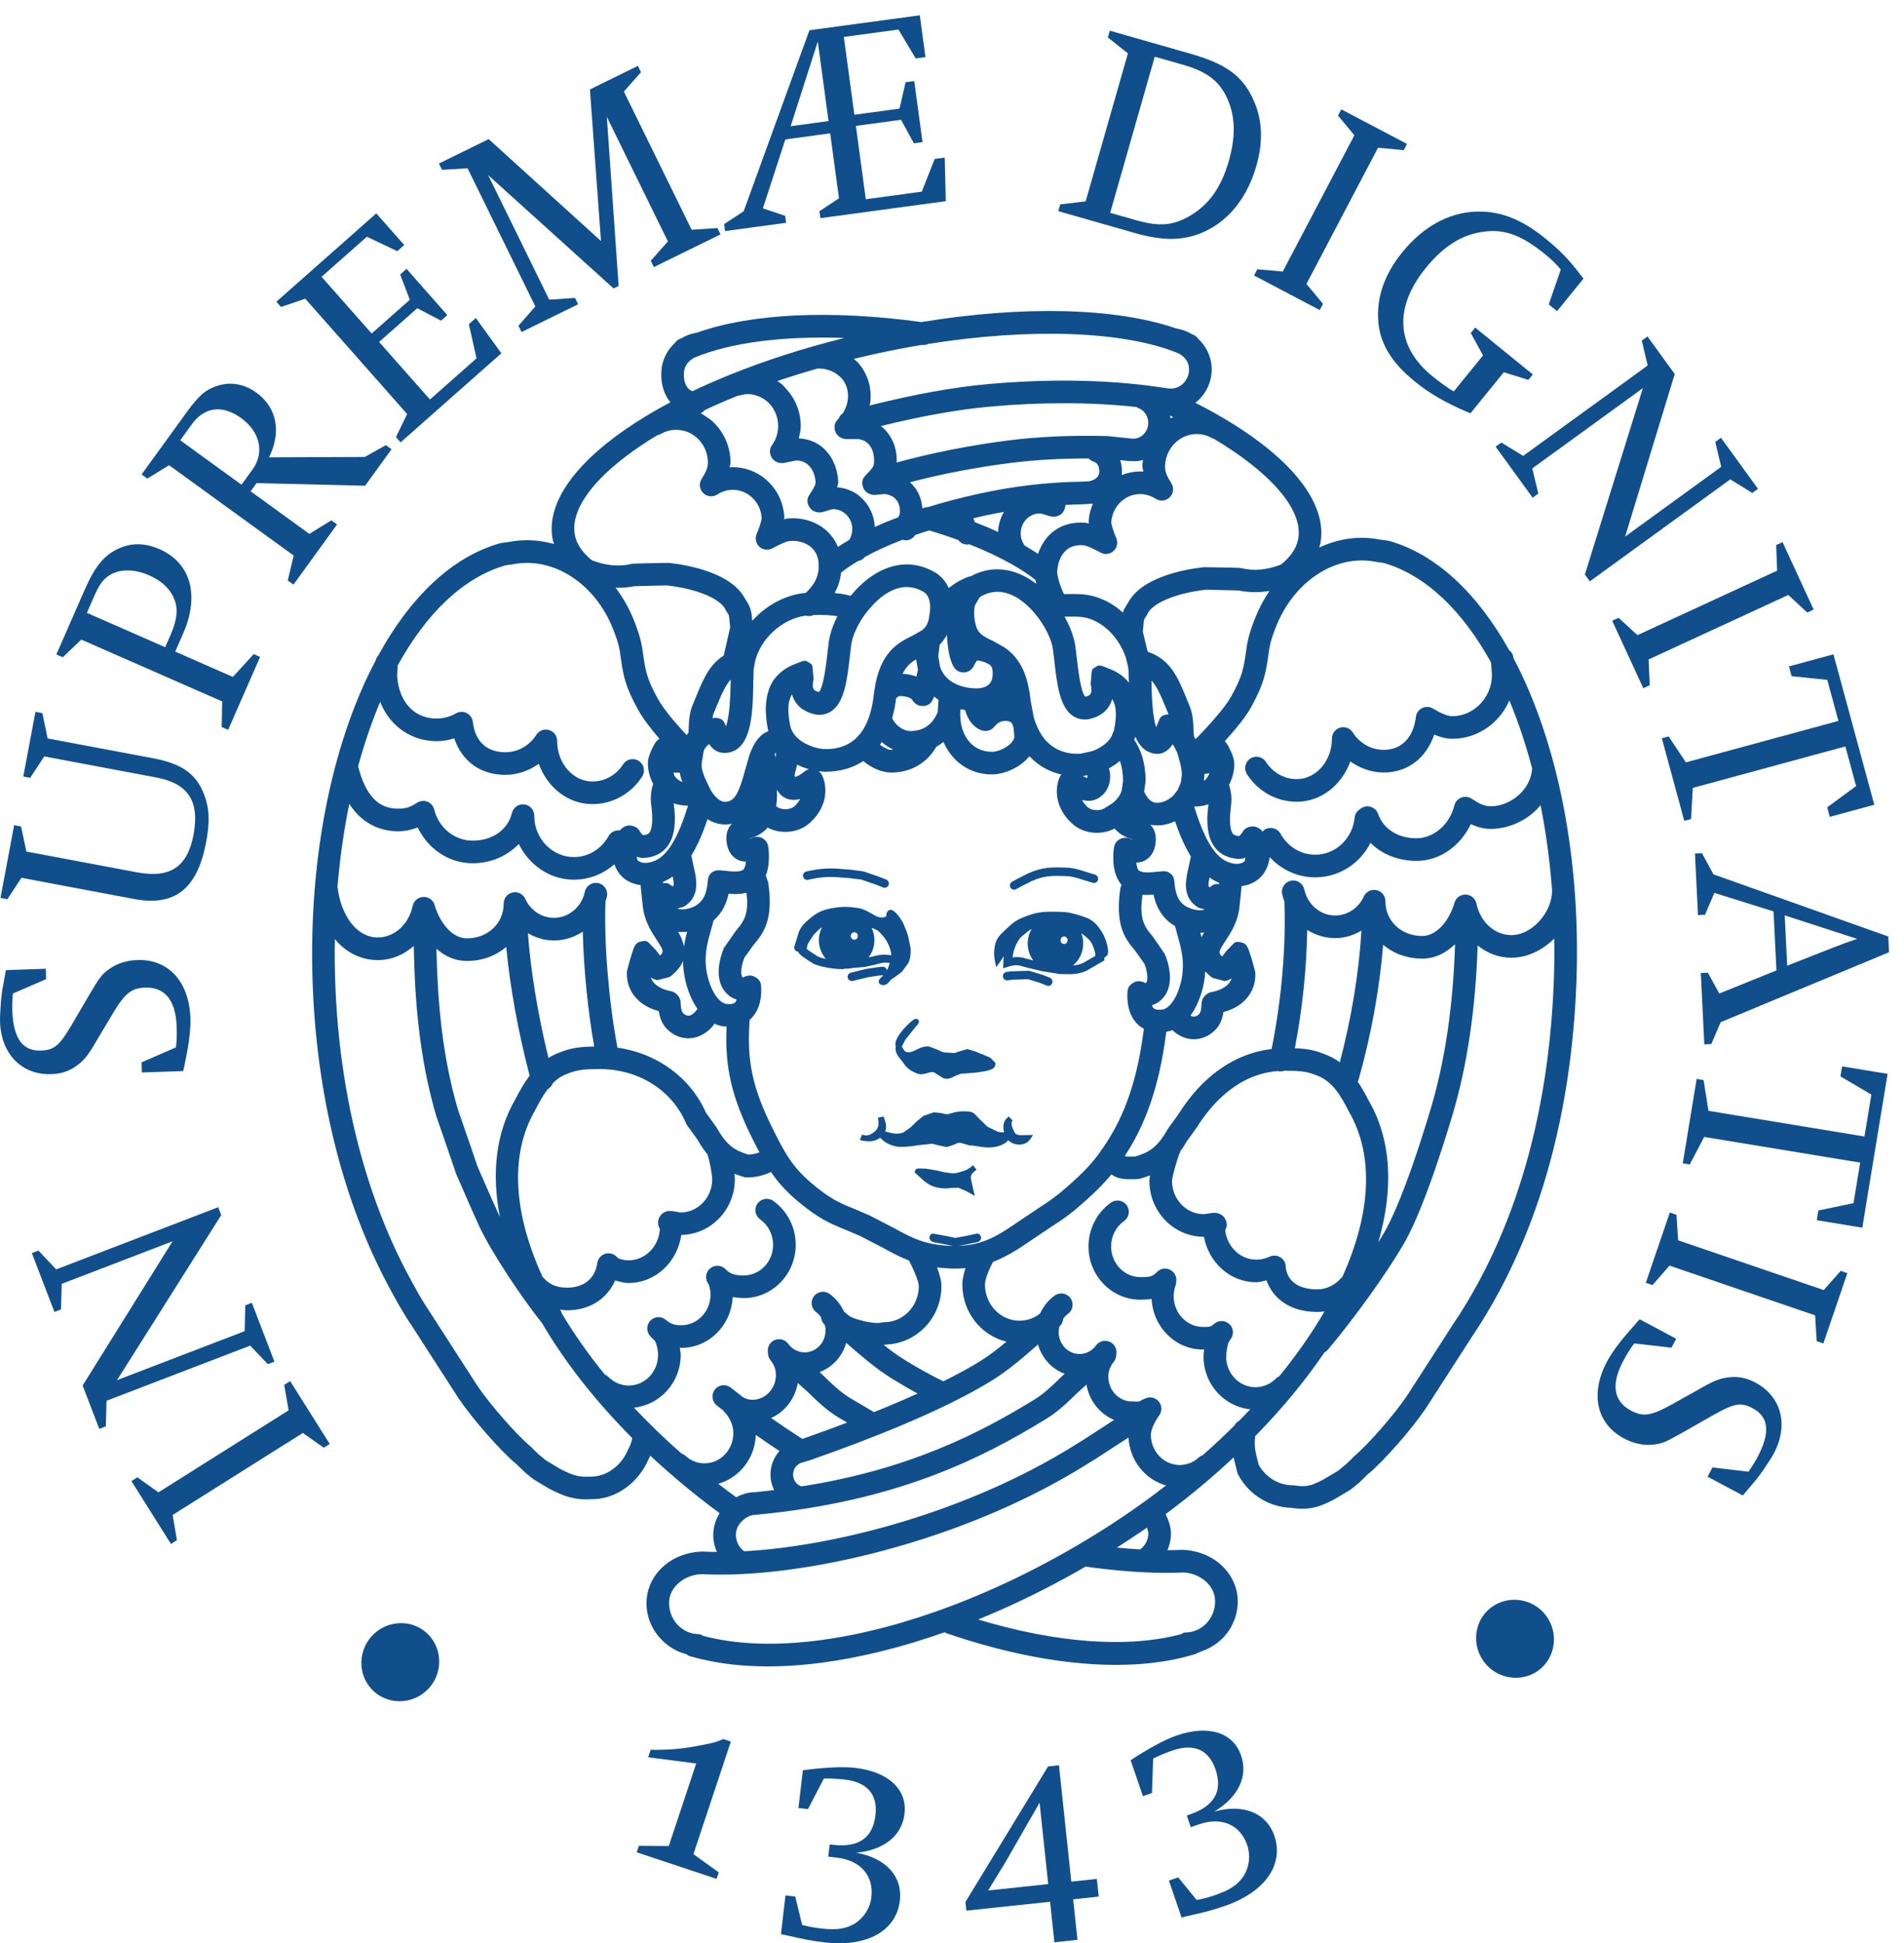 <?xml version="1.0" encoding="UTF-8" standalone="no"?>
<!-- Created with Inkscape (http://www.inkscape.org/) -->

<svg
   width="100.947mm"
   height="102.98mm"
   viewBox="0 0 100.947 102.98"
   version="1.1"
   id="svg5"
   xml:space="preserve"
   inkscape:version="1.2.2 (732a01da63, 2022-12-09)"
   sodipodi:docname="logo-infouma.svg"
   xmlns:inkscape="http://www.inkscape.org/namespaces/inkscape"
   xmlns:sodipodi="http://sodipodi.sourceforge.net/DTD/sodipodi-0.dtd"
   xmlns="http://www.w3.org/2000/svg"
   xmlns:svg="http://www.w3.org/2000/svg"><sodipodi:namedview
     id="namedview7"
     pagecolor="#505050"
     bordercolor="#ffffff"
     borderopacity="1"
     inkscape:showpageshadow="0"
     inkscape:pageopacity="0"
     inkscape:pagecheckerboard="1"
     inkscape:deskcolor="#505050"
     inkscape:document-units="mm"
     showgrid="false"
     inkscape:zoom="0.71624579"
     inkscape:cx="397.21001"
     inkscape:cy="561.25984"
     inkscape:window-width="1645"
     inkscape:window-height="1020"
     inkscape:window-x="209"
     inkscape:window-y="28"
     inkscape:window-maximized="0"
     inkscape:current-layer="svg5" /><defs
     id="defs2" /><g
     id="g19"
     transform="matrix(0.035,0,0,-0.035,0.002,102.934)"><path
       d="m 1013.02,145.988 41.55,124.903 -72.785,9.382 3.789,11.387 c 27.746,-0.508 48.426,1.34 76.446,6.856 19.11,3.672 21.98,4.464 33.63,9.316 l 11.39,-3.789 -56.7,-170.469 38.37,-27.586 -3.27,-9.824 -120.975,40.242 3.265,9.817 45.29,-0.235"
       style="fill:#104f8c;fill-opacity:1;fill-rule:nonzero;stroke:none"
       id="path21" /><path
       d="m 1182.93,12.355 6.87,58.789 14.8,-1.73 10.41,-42.891 c 8.49,-2.246 14.97,-3.836 27.72,-5.32 25.08,-2.93 38.67,-0.773 52.56,7.606 13.54,8.84 22.71,23.195 24.64,39.641 3.79,32.469 -16.42,55.672 -51.78,59.805 l -13.56,1.582 2.16,18.504 4.93,-0.574 c 39.06,-4.563 60.4,10.449 64.43,44.98 3.66,31.25 -12.52,49.805 -46.23,53.738 -9.86,1.153 -23.53,1.926 -31.9,1.653 l -24.17,-46.36 -14.38,1.68 6.68,57.148 c 31.33,4.258 60.69,5.833 78.77,3.723 50.98,-5.957 79.55,-32.637 75.22,-69.64 -3.89,-33.301 -30.98,-54.727 -73.15,-58.965 44.53,-7.703 70.43,-35.731 66.15,-72.325 C 1357.71,17.355 1313.14,-7.449 1249.42,0 c -17.68,2.062 -27.91,3.672 -59.96,11.172 l -6.53,1.184"
       style="fill:#104f8c;fill-opacity:1;fill-rule:nonzero;stroke:none"
       id="path23" /><path
       d="m 1496.82,78.625 6.73,11.113 20.22,32.957 21.76,38.106 25.31,43.898 3.83,7.071 13.12,-123.489 z m 100.31,-78.43 35,3.711 -6.52,61.328 38.69,4.113 -2.83,26.758 -38.7,-4.113 -18.7,176.172 -16.47,-1.746 -125.15,-205.188 1.39,-13.164 126.79,13.457 6.5,-61.328"
       style="fill:#104f8c;fill-opacity:1;fill-rule:nonzero;stroke:none"
       id="path25" /><path
       d="m 1789.82,37.59 -19.18,56.004 14.1,4.824 27.9,-34.199 c 8.63,1.641 15.16,3.008 27.3,7.16 23.88,8.184 35.21,15.996 44.14,29.551 8.38,13.808 10.47,30.711 5.12,46.375 -10.6,30.937 -38.84,43.144 -72.52,31.621 l -12.93,-4.422 -6.03,17.617 4.71,1.609 c 37.2,12.735 49.97,35.489 38.71,68.379 -10.19,29.766 -32.78,39.532 -64.89,28.536 -9.41,-3.211 -22.07,-8.426 -29.49,-12.286 l -1.8,-52.234 -13.71,-4.699 -18.64,54.433 c 26.44,17.364 52.24,31.446 69.48,37.344 48.55,16.633 85.82,4.895 97.89,-30.351 10.86,-31.727 -4.33,-62.743 -40.55,-84.766 43.5,12.266 78.95,-1.844 90.89,-36.699 15.02,-43.86 -14.5,-85.469 -75.2,-106.25 -16.83,-5.762 -26.76,-8.719 -58.91,-15.789 l -6.39,-1.758"
       style="fill:#104f8c;fill-opacity:1;fill-rule:nonzero;stroke:none"
       id="path27" /><path
       d="m 567.379,379.074 c -24.274,20.781 -26.887,58.348 -5.547,83.262 21.332,24.922 58.856,28.133 83.129,7.352 24.594,-21.055 27.203,-58.622 5.867,-83.543 -21.332,-24.922 -58.855,-28.137 -83.449,-7.071"
       style="fill:#104f8c;fill-opacity:1;fill-rule:nonzero;stroke:none"
       id="path29" /><path
       d="m 499.41,754.688 -9.015,-5.672 -31.684,22.332 L 261.5,647.18 l 6.449,-38.235 -9.011,-5.672 -59.93,95.184 9.012,5.676 31.914,-22.707 197.211,124.172 -6.676,38.593 9.015,5.672 59.926,-95.175"
       style="fill:#104f8c;fill-opacity:1;fill-rule:nonzero;stroke:none"
       id="path31" /><path
       d="m 415.613,879.316 -9.937,-3.816 -26.746,28.074 -217.582,-83.465 -1.106,-38.761 -9.945,-3.821 -25.18,65.637 136.188,218.356 -167.864,-64.399 -1.102,-38.762 -9.945,-3.816 -34.18,89.107 9.938,3.81 26.898,-28.46 245.429,94.14 4.575,-11.93 -157.836,-249.921 193.32,74.16 0.949,39.153 9.95,3.816 34.175,-89.102"
       style="fill:#104f8c;fill-opacity:1;fill-rule:nonzero;stroke:none"
       id="path33" /><path
       d="m 277.496,1319.28 -62.594,-2.13 -0.523,15.33 52.09,22.66 c 1.324,11.13 1.461,19.66 1.054,31.58 -1.347,39.6 -17.812,59.93 -47.617,58.92 -20.863,-0.72 -30.41,-8.28 -48.574,-38.32 l -25.402,-42.64 c -13.282,-23.05 -19.852,-30.52 -32.344,-39.04 -10.844,-7.19 -21.813,-10.55 -35.867,-11.03 -44.707,-1.52 -76.055,30.23 -77.719,79.21 -0.25,7.23 0.598,20.05 1.469,32.02 0.957,9.4 1.973,17.12 3.078,22.27 l 3.223,18.01 1.074,6.01 60.465,2.05 0.535,-15.75 -50.414,-21.75 -0.309,-3.42 c -0.477,-11.1 -0.801,-14.1 -0.543,-21.77 1.449,-42.57 15.332,-62.13 43.434,-61.18 19.59,0.67 27.887,7.35 45.621,37.37 l 26.992,46.1 c 16.531,27.84 18.969,31.34 30.617,39.83 11.649,8.5 26.403,13.27 42.586,13.81 47.266,1.61 78.695,-32.7 80.578,-88.06 0.453,-13.2 -1.433,-32.86 -5.07,-51.32 l -4.723,-24.04 -1.117,-4.72"
       style="fill:#104f8c;fill-opacity:1;fill-rule:nonzero;stroke:none"
       id="path35" /><path
       d="m 11.137,1579.47 -10.469,1.97 20.703,110.12 10.469,-1.97 8.043,-37.93 167.48,-31.48 c 50.246,-9.45 76.535,8.15 85.664,56.72 9.606,51.08 -7.918,77.78 -56.488,86.92 l -169.574,31.88 -21.273,-32.42 -10.465,1.97 18.422,97.98 10.469,-1.97 7.965,-38.35 160.363,-30.14 c 42.707,-8.03 64.528,-23.41 76.5,-54.27 8.18,-21.05 9.164,-41.18 3.262,-72.58 -13.305,-70.76 -47.422,-97.72 -108.969,-86.15 l -170.836,32.12 -21.266,-32.42"
       style="fill:#104f8c;fill-opacity:1;fill-rule:nonzero;stroke:none"
       id="path37" /><path
       d="m 131.531,2013.06 11.813,26.92 c 9.758,22.24 19.234,31.11 36.168,35.78 14.519,3.4 30.277,1.13 46.273,-5.88 16.387,-7.19 28.324,-17.09 35.27,-29.9 9.25,-17.09 8.597,-34.48 -3.043,-61.01 l -7.875,-17.94 z m 262.426,-66.75 -9.754,4.28 -31.461,-34.59 -87.39,38.35 11.984,27.31 c 25.336,57.74 11.605,107.03 -35.602,127.74 -22.242,9.76 -43.046,10.05 -62.988,0.65 -21.066,-9.82 -35.09,-26.94 -50.152,-61.27 l -43.305,-98.71 9.75,-4.27 28.035,26.77 213.41,-93.63 -0.722,-38.76 9.75,-4.28 48.445,110.41"
       style="fill:#104f8c;fill-opacity:1;fill-rule:nonzero;stroke:none"
       id="path39" /><path
       d="m 272.969,2274.34 17.5,24.15 c 19.254,26.56 46.469,29.99 74.758,9.48 28.632,-20.75 35.789,-52.25 17.289,-77.77 l -16.754,-23.11 z m 115.597,-64.84 164.454,-3.96 40.003,55.19 -8.625,6.25 -31.921,-17.91 -145.118,-0.57 c 19.235,38.15 12.059,75.45 -18.984,97.95 -17.594,12.75 -37.43,16.6 -56.68,11.09 -19.257,-5.51 -29.769,-14.21 -49.523,-41.46 l -67.758,-93.48 8.625,-6.25 33.074,20.22 188.692,-136.77 -8.926,-37.73 8.625,-6.25 66.008,91.07 -8.625,6.25 -33.328,-20.57 -88.996,64.51 9.003,12.42"
       style="fill:#104f8c;fill-opacity:1;fill-rule:nonzero;stroke:none"
       id="path41" /><path
       d="m 574.215,2423.23 77.015,-87.15 70.555,62.35 -11.594,51.73 10.532,9.3 38.664,-53.39 -152.606,-134.86 -7.054,7.99 16.945,34.87 -154.324,174.63 -36.688,-12.53 -7.055,7.99 151.329,133.72 42.312,-47.89 -10.531,-9.31 -46.039,21.86 -68.641,-60.65 75.891,-85.88 57.789,51.06 -14.539,38.32 9.578,8.47 61.785,-69.92 -9.582,-8.46 -35.961,18.82 -57.781,-51.07"
       style="fill:#104f8c;fill-opacity:1;fill-rule:nonzero;stroke:none"
       id="path43" /><path
       d="m 910.309,2576.04 -16.743,229.53 72.672,35.65 4.696,-9.56 -25.95,-29.34 102.636,-209.23 39.08,2.56 4.69,-9.56 -100.976,-49.54 -4.691,9.57 25.947,29.33 -92.506,188.58 17.871,-256.03 -7.648,-3.75 -189.996,171.59 92.5,-188.57 39.082,2.56 4.691,-9.56 -85.684,-42.03 -4.687,9.56 25.562,29.15 -102.636,209.23 -38.696,-2.38 -4.695,9.56 75.36,36.97 170.121,-154.29"
       style="fill:#104f8c;fill-opacity:1;fill-rule:nonzero;stroke:none"
       id="path45" /><path
       d="m 1197.61,2749.88 41.12,128.09 16.29,-120.32 z m 73.25,-109.18 -29.6,-19.49 1.43,-10.55 189.98,25.73 -1.63,65.99 -15.2,-2.06 -19.52,-49.5 -84.86,-11.5 -15.03,111.04 68.39,9.27 19.44,-35.64 13.09,1.78 -12.52,92.45 -13.09,-1.77 -9.2,-39.94 -68.4,-9.26 -15.96,117.79 82.75,11.21 26.14,-43.76 14.77,2 -8.57,63.33 -167.19,-22.64 -99.6,-274.03 -29.61,-19.49 1.43,-10.55 92.46,12.52 -1.44,10.55 -33.77,11.33 34.02,104.36 67.97,9.2 13.32,-98.37"
       style="fill:#104f8c;fill-opacity:1;fill-rule:nonzero;stroke:none"
       id="path47" /><path
       d="m 1749.16,2855.14 43.83,-12.53 c 37.7,-10.76 57.42,-27.03 68.71,-57.28 9.6,-25.35 9.49,-53.67 -0.34,-88.08 -11.47,-40.14 -29.9,-65.9 -58.69,-82.93 -26.04,-15.16 -46.87,-16.74 -82.11,-6.67 l -38.92,11.11 z m -30.18,-266.98 c 40.97,-11.7 71.04,-11.88 100.08,-0.23 40.02,16.03 69.86,52.26 84.02,101.83 11.01,38.51 9.01,71.87 -5.68,102.65 -16.33,34.35 -40.97,52.02 -94.22,67.23 l -122.08,34.88 -2.92,-10.25 30.31,-24.16 -64.01,-224.08 -38.51,-4.51 -2.92,-10.25 115.93,-33.11"
       style="fill:#104f8c;fill-opacity:1;fill-rule:nonzero;stroke:none"
       id="path49" /><path
       d="m 1899.52,2523.85 4.96,9.43 38.61,-3.46 108.45,206.28 -24.74,29.85 4.96,9.43 99.55,-52.34 -4.95,-9.43 -38.99,3.66 -108.45,-206.28 25.11,-30.05 -4.95,-9.42 -99.56,52.33"
       style="fill:#104f8c;fill-opacity:1;fill-rule:nonzero;stroke:none"
       id="path51" /><path
       d="m 2277.91,2377.36 -50.52,-62.16 -5.37,2.17 c -33.29,14.43 -56.48,27.78 -78.96,46.05 -36.7,29.83 -53.97,59.24 -55.56,95.12 -1.53,35.27 10.78,68.65 36.84,100.72 30.36,37.36 68.12,58.83 108.47,61.17 37.34,2.05 70.39,-9.98 108.07,-40.62 22.48,-18.27 35.35,-31.48 54.26,-56.18 l 3.5,-4.49 -40.04,-49.26 -12.56,10.22 18.17,52.75 c -6.26,7.84 -13.33,14.68 -24.57,23.81 -34.38,27.95 -60.85,37.93 -91.9,33.52 -32.9,-4.01 -61.32,-22.08 -87.92,-54.82 -48.63,-59.84 -45.23,-119.15 9.65,-163.76 11.9,-9.67 24.67,-18.95 32.69,-23.27 l 44.34,54.55 -18.63,33.82 6.7,8.26 87.29,-70.94 -6.72,-8.27 -37.23,11.61"
       style="fill:#104f8c;fill-opacity:1;fill-rule:nonzero;stroke:none"
       id="path53" /><path
       d="m 2265.55,2264.65 8.61,6.25 33.09,-20.2 188.63,136.87 -8.95,37.72 8.61,6.25 41.29,-56.89 -75.13,-246.12 145.52,105.59 -8.94,37.72 8.61,6.26 56.06,-77.24 -8.63,-6.26 -33.34,20.56 -212.75,-154.39 -7.51,10.34 87.88,282.23 -167.58,-121.61 9.2,-38.07 -8.62,-6.25 -56.05,77.24"
       style="fill:#104f8c;fill-opacity:1;fill-rule:nonzero;stroke:none"
       id="path55" /><path
       d="m 2442.14,2001.07 9.67,4.47 28.54,-26.25 211.61,97.63 -1.46,38.74 9.67,4.46 47.12,-102.13 -9.67,-4.46 -28.71,26.63 -211.61,-97.62 1.63,-39.14 -9.67,-4.45 -47.12,102.12"
       style="fill:#104f8c;fill-opacity:1;fill-rule:nonzero;stroke:none"
       id="path57" /><path
       d="m 2553.73,1786.69 231.06,62.77 -16.86,62.08 -54.08,5.62 -4.01,14.8 67.42,18.32 61.88,-227.78 -67.43,-18.31 -3.9,14.39 43.78,32.2 -16.3,60.03 -231.07,-62.77 -2.66,-47.08 -10.27,-2.79 -33.96,124.99 10.27,2.79 26.13,-39.26"
       style="fill:#104f8c;fill-opacity:1;fill-rule:nonzero;stroke:none"
       id="path59" /><path
       d="m 2813.11,1519.43 c -13.43,-4.49 -20.13,-6.95 -37.72,-13.79 l -68.21,-26.79 -3.73,76.17 z m -122.21,-47.78 -86.59,-34.95 -17.32,31.57 -10.65,-0.52 5.3,-108.08 10.63,0.52 14.16,33.11 255.02,105.89 -1.16,23.83 -264.81,94.11 -17.34,32 -10.64,-0.52 4.55,-93.2 10.65,0.52 14.16,33.11 89.67,-28.02 4.37,-89.37"
       style="fill:#104f8c;fill-opacity:1;fill-rule:nonzero;stroke:none"
       id="path61" /><path
       d="m 2587.99,1259.06 236.26,-38.88 10.45,63.48 -46.84,27.57 2.49,15.14 68.94,-11.35 -38.33,-232.9 -68.94,11.35 2.42,14.71 53.21,11.11 10.1,61.37 -236.26,38.88 -21.97,-41.72 -10.51,1.73 21.03,127.81 10.51,-1.73 7.44,-46.57"
       style="fill:#104f8c;fill-opacity:1;fill-rule:nonzero;stroke:none"
       id="path63" /><path
       d="m 2529.39,1105.11 10.08,-3.44 2.55,-38.68 220.53,-75.314 25.69,29.044 10.08,-3.44 -36.35,-106.444 -10.08,3.449 -2.41,39.09 -220.55,75.305 -25.81,-29.453 -10.08,3.445 36.35,106.438"
       style="fill:#104f8c;fill-opacity:1;fill-rule:nonzero;stroke:none"
       id="path65" /><path
       d="m 2483.83,943.438 55.27,-29.461 -7.23,-13.536 -56.44,6.434 c -6.72,-8.973 -11.1,-16.289 -16.72,-26.816 -18.64,-34.961 -14.55,-60.801 11.76,-74.832 18.43,-9.825 30.48,-8.039 61.23,8.875 l 43.34,24.211 c 23.02,13.308 32.44,16.492 47.53,17.617 12.98,0.8 24.16,-1.778 36.57,-8.391 39.47,-21.055 50.73,-64.238 27.67,-107.469 -3.41,-6.386 -10.56,-17.062 -17.29,-26.992 -5.54,-7.668 -10.28,-13.828 -13.81,-17.746 l -11.81,-13.984 -3.94,-4.657 -53.37,28.465 7.42,13.918 54.53,-6.398 1.98,2.812 c 5.96,9.375 7.75,11.797 11.35,18.567 20.05,37.597 17.82,61.484 -6.99,74.707 -17.3,9.226 -27.83,7.597 -58.2,-9.524 l -46.43,-26.414 c -28.24,-15.84 -32.11,-17.648 -46.44,-19.172 -14.33,-1.531 -29.5,1.731 -43.79,9.348 -41.72,22.254 -51.77,67.684 -25.71,116.563 6.21,11.648 17.7,27.742 30.07,41.902 l 16.11,18.449 3.34,3.524"
       style="fill:#104f8c;fill-opacity:1;fill-rule:nonzero;stroke:none"
       id="path67" /><path
       d="m 2335.39,415.879 c -23.41,-21.746 -61.03,-20.066 -83.36,3.965 -22.33,24.035 -21.25,61.679 2.15,83.429 23.73,22.04 61.35,20.36 83.68,-3.671 22.33,-24.036 21.25,-61.68 -2.47,-83.723"
       style="fill:#104f8c;fill-opacity:1;fill-rule:nonzero;stroke:none"
       id="path69" /><path
       d="m 1356.19,1359.39 c 0,-1.11 0.44,-2.07 0.71,-3.1 -0.18,-1.09 -0.35,-2.19 -0.35,-3.2 0,-6.82 4.02,-11.67 7.67,-16.06 l 4.31,-5.65 c 5.39,-8.17 10.85,-11.61 19.65,-15.46 6.39,-2.78 12.04,-1.06 16.59,0.34 3.98,1.2 7.12,2.17 10.64,0.83 l 5.05,-3.45 8.53,-5.21 c 7.28,-2.23 12.64,0.69 17.37,3.25 l 9.2,3.55 10.08,0.69 13.48,1.13 3.43,0.51 c 10.68,1.57 20.75,3.05 24.35,8.3 0,0.01 1.13,5.41 1.13,5.41 l -6.95,7.27 -2.52,1.61 -11.28,4.95 -2.82,0.76 -6.19,2.88 -12.93,3.85 -11.7,-3.34 -7.82,-2.64 -15.02,0.87 -2.8,0.51 -8,3.69 -12.95,4.89 c -7.84,0.36 -12.81,-2.02 -18.54,-4.78 l -5.47,-2.58 -4.44,-1.42 c -6.82,-0.25 -8.13,0.49 -12.58,8.73 1.03,1.98 5.77,10.86 5.77,10.86 0.83,1.07 14.58,18.18 17.2,21.42 0.02,-0.02 0.29,-0.22 0.29,-0.22 0.06,0.04 0.1,0.22 0.15,0.28 l 0.05,-0.03 c 0.18,0.27 0.26,0.78 0.48,1.1 0.92,1.21 2.06,2.5 2.06,4.15 0,0.97 -0.34,1.95 -1.2,2.89 -2.82,3.03 -6.49,0.46 -7.69,-0.41 -3.87,-2.72 -26.94,-22.82 -26.94,-37.17"
       style="fill:#104f8c;fill-opacity:1;fill-rule:nonzero;stroke:none"
       id="path71" /><path
       d="m 1329.21,1463.55 8.81,0.93 -0.99,-1.1 c -3.87,-3.54 -6.93,-6.33 -5.73,-10.08 0.4,-1.23 1.63,-3.37 5.38,-3.81 5.61,-0.63 8.64,3.05 10.84,5.72 l 2.6,2.83 6.7,4.57 9.57,7.13 9.84,13.79 c 3.3,7.88 3.25,13.42 3.19,21.05 0,0.01 -3.66,18.29 -3.66,18.29 l -0.71,2.15 -1.46,4.78 -5.76,14.11 c -4.06,6.96 -14.23,22.74 -21.15,18.89 -4.04,-2.3 -4.09,-6.09 -4.09,-7.92 l -0.05,-1.29 c -0.04,0 -3.73,-1.55 -3.73,-1.55 -6.19,-1.5 -11.68,1.65 -18.65,5.66 -5.78,3.32 -12.35,7.09 -20.32,8.37 -15.63,2.48 -25.14,2.41 -40.68,-0.41 -13.7,-2.43 -22.15,-6.55 -33.47,-16.34 -6.72,-5.77 -12.01,-10.34 -15.91,-20.12 l -6.73,-22.19 0.12,0.37 c -0.29,-3.21 1.03,-5.02 2.2,-5.95 1.06,-0.87 2.26,-1.16 3.44,-1.31 1.54,-4.17 7.44,-8.32 22.28,-17.66 7.35,-4.62 30.91,-8.88 43.68,-8.82 0.11,0 0.25,-0.06 0.34,-0.06 l 3.31,-0.03 c 0,0 0.01,0.61 0.01,0.69 0.39,0.06 0.79,0.12 1.12,0.19 0.1,0 0.41,0.02 0.54,0.02 0.8,-0.02 1.55,-0.23 2.35,-0.23 3.28,0 6.42,0.48 9.46,1.2 8.44,0.69 17.89,1.48 17.89,1.48 l 17.05,3.78 c 7.07,2.09 12.69,3.71 20.9,2.21 -1.04,-3.54 -2.35,-7.29 -4.08,-11.5 0,0.04 0.01,0.09 0.01,0.15 -0.37,3.54 -3.71,6.07 -7.24,5.7 l -8.35,-0.89 -16.1,-2.44 -23.15,-5.64 c -3.44,-0.84 -5.55,-4.32 -4.72,-7.77 0.85,-3.45 4.31,-5.55 7.78,-4.72 l 23.15,5.66 z m -91.28,29.78 c -4.22,2.67 -12.84,8.16 -16.01,10.99 0.35,2.5 0.92,4.67 1.52,6.84 0.4,0.77 0.81,1.5 1.2,2.28 l 7.53,11.88 c 4.04,4.21 7.17,7.45 10.5,10.19 0.65,0.4 1.53,0.79 2.26,1.19 -2.82,-5.81 -4.55,-12.25 -4.55,-19.18 0,-10.89 4.04,-20.74 10.53,-28.36 -5.33,1.03 -10.13,2.36 -12.98,4.17 z m 56.12,24.82 c -2.94,0 -5.36,2.55 -5.36,5.7 0,3.14 2.42,5.68 5.36,5.68 2.98,0 5.38,-2.54 5.38,-5.68 0,-3.15 -2.4,-5.7 -5.38,-5.7 z m 29.15,-25.15 -7.5,-1.7 c 5.43,7.31 8.8,16.32 8.8,26.22 0,6.75 -1.62,13.05 -4.3,18.74 3.29,-1.29 6.34,-2.62 9.01,-4.03 2.28,-1.89 4.56,-3.97 6.78,-6.51 8.19,-9.37 11.94,-18.15 14.1,-28.75 -0.01,-0.83 -0.2,-1.6 -0.24,-2.4 -10.78,1.8 -19.23,0.63 -26.65,-1.57"
       style="fill:#104f8c;fill-opacity:1;fill-rule:nonzero;stroke:none"
       id="path73" /><path
       d="m 1224.11,1608.88 c 20.35,4.54 32.21,5.26 52.84,3.24 l 10.21,-0.71 17.63,-2.26 20.64,-7.11 12.35,-4.8 c 3.31,-1.26 6.9,0.44 8.16,3.74 1.29,3.31 -0.49,7.08 -3.81,8.38 l -11.88,4.59 -22.3,7.65 -20.13,2.65 -9.61,0.65 c -21.96,2.17 -35.26,1.35 -56.91,-3.49 -3.46,-0.77 -5.63,-4.21 -4.86,-7.67 0.78,-3.46 4.21,-5.64 7.67,-4.86"
       style="fill:#104f8c;fill-opacity:1;fill-rule:nonzero;stroke:none"
       id="path75" /><path
       d="m 1473.94,1176.68 c -0.05,-0.03 -0.09,-0.1 -0.15,-0.13 -5.75,-4.68 -8.77,-7.02 -15.02,-8.82 l -3.7,-1.08 c -7.71,-2.31 -9.79,-2.91 -24.33,-0.63 l -10.72,2.5 -17.02,2.94 -4.38,0.17 c -8.58,0.37 -11.16,0.49 -12.37,-3 l -0.92,-2.69 2.37,-2.2 5.93,-5.33 c 8.95,-8.36 18.2,-16.99 40.2,-16.79 l 8.24,0.78 9.73,0.25 12.57,-5.49 12.19,-6.95 -2.31,9.86 -3.69,16.94 c -0.03,0.28 -0.03,0.55 -0.03,0.84 0,4.75 2.94,7.81 8.53,11.95 h -0.01 c 0.06,0.06 0.11,0.09 0.15,0.12 l -5.26,6.76"
       style="fill:#104f8c;fill-opacity:1;fill-rule:nonzero;stroke:none"
       id="path77" /><path
       d="m 1537.03,1226.05 v 0 l -1.71,3.34 c -3.05,6.86 -4.32,11.09 -1.53,15.02 l -5.79,6.11 c -0.42,-0.27 -0.72,-0.88 -1.14,-1.18 l -0.06,0.03 c -0.03,-0.03 -0.01,-0.07 -0.03,-0.12 -3.6,-2.75 -6.9,-7.05 -6.9,-14.78 0,-2.32 0.41,-5.04 1.05,-7.95 -3.08,-0.24 -5.99,-0.02 -9.71,1.03 l -15.37,7.41 -13.49,13 -5.4,5.84 c -4.3,4.16 -8.91,4.27 -12.96,4.33 l -4.27,0.27 c -0.52,0.07 -7.08,-0.2 -12.42,-1.32 -1.34,-0.15 -2.69,-0.27 -2.69,-0.27 0.32,0.03 0.5,-0.35 0.84,-0.42 -0.24,-0.06 -0.41,-0.15 -0.62,-0.24 0.03,0.07 0.19,0.39 0.19,0.39 l -10.09,-2.74 c -0.02,0 -2.82,0.42 -2.82,0.42 l -3.84,0.9 -4.32,0.79 -9.51,0.85 -15.78,-5.42 -10.32,-8.52 -4.75,-4.68 -4.65,-4.41 -11.05,-7.68 c -6.4,-2.05 -10.27,-1.78 -17.59,-0.69 l -9.48,2.62 c 2.79,6.86 0.9,12.77 -1.06,18.46 l -1.38,4.03 -8.34,-1.77 c 0.41,-3.36 0.72,-6.3 0.72,-8.88 0,-3.36 -0.89,-6 -2.46,-8.39 v 0 l -2.42,-3.04 c -4.97,-4.33 -9.43,-6.57 -13.83,-6.58 -2.07,0.35 -4.18,0.46 -6.13,1.29 h -0.03 l -3.37,-7.87 c 3.18,-1.37 6.35,-2.03 9.53,-2.03 8.05,-1.06 15.52,0.86 21.25,5.25 3.88,-4.45 8.06,-7.71 14.72,-10.47 10.42,-4.35 18,-3.74 27.61,-2.95 l 4.41,0.33 14.47,2.08 17.73,1.8 8.93,-2.28 12.99,-2.73 11.85,3.91 c 3.54,1.92 5.67,2.99 8.72,2.49 0,0 6.89,-1.94 11.06,-3.1 1.19,-0.38 2.43,-0.76 2.43,-0.76 1.01,-0.29 2.25,-0.35 3.53,-0.05 3.01,-0.45 16.59,-2.49 16.59,-2.49 14.91,-1.93 27.56,0.76 36.6,7.77 l 2.19,2.56 c 3.4,-3.22 7.89,-5.6 13.11,-6.36 8.25,-1.24 15.86,1.64 19.87,7.45 l 4.74,6.88 -13.25,-0.26 c -8.28,-0.28 -12.37,0.12 -14.57,3.78"
       style="fill:#104f8c;fill-opacity:1;fill-rule:nonzero;stroke:none"
       id="path79" /><path
       d="m 1039.68,1721.27 c -0.89,-0.06 0.91,-0.09 0,0 v 0"
       style="fill:#104f8c;fill-opacity:1;fill-rule:nonzero;stroke:none"
       id="path81" /><path
       d="m 1636.53,1554.59 c -12.4,3.93 -19.61,5.6 -32.16,5.85 -18.71,0.36 -30.4,0.6 -48.02,-5.91 -11.12,-4.14 -19.17,-7.57 -29.06,-17.33 l -5.15,-4.84 c -6.77,-6.19 -13.19,-12.03 -15.2,-23.43 -1.56,-8.94 -1.55,-14.43 0.09,-22.61 l 1.95,-9.83 11.58,16.51 c -0.34,-2.88 -0.65,-5.79 -0.76,-9.1 l -0.3,-8.97 8.58,2.61 c 11.24,3.37 15.72,1.93 22.53,-0.24 l 11.84,-3.06 15.85,-3.69 27.32,-4.44 c 0.02,0 6.99,-0.08 6.99,-0.08 11.16,-0.21 20.82,-0.38 33.45,5.27 l 26.92,15.55 -0.36,3.47 c 0,0.17 -0.05,0.31 -0.05,0.46 l 3.54,2.76 c 6.22,4.81 -1.15,27.33 -7.23,36.73 -10.95,16.99 -17.83,19.73 -32.35,24.32 z m -71.98,-67.69 -10.01,2.62 c -5.77,1.87 -12.06,3.01 -20.75,1.89 1.19,9.39 3.52,17.11 9.31,26.29 1.19,1.86 2.48,3.24 3.73,4.77 l 6.47,5.34 c 3.5,3 6.46,5.08 9.55,6.81 -3.82,-6.51 -6.15,-14.05 -6.15,-22.2 0,-9.63 3.17,-18.44 8.35,-25.63 z m 47.27,24.77 c -2.97,0 -5.37,2.54 -5.37,5.69 0,3.14 2.4,5.69 5.37,5.69 2.97,0 5.38,-2.55 5.38,-5.69 0,-3.15 -2.41,-5.69 -5.38,-5.69 z m 28.98,-28.64 c -5.69,-2.55 -10.48,-3.54 -15.52,-3.93 9.4,7.93 15.54,19.85 15.54,33.32 0,5.49 -1.1,10.69 -2.91,15.54 3.47,-2.37 6.92,-5.16 10.8,-8.78 5.42,-5.11 8.14,-13.48 9.85,-19.82 0.26,-1.85 0.57,-3.68 0.67,-5.67 -4.84,-2.8 -18.43,-10.66 -18.43,-10.66"
       style="fill:#104f8c;fill-opacity:1;fill-rule:nonzero;stroke:none"
       id="path83" /><path
       d="m 1589.89,1460.82 -10.24,4 -20.79,6.29 c -0.02,0 -27.23,-0.8 -27.23,-0.8 l -6.87,-0.93 c -3.51,-0.47 -6.05,-3.72 -5.58,-7.23 0.48,-3.52 3.64,-6 7.16,-5.53 l 7.06,0.96 23.75,0.8 17.48,-5.37 11.17,-4.37 c 3.31,-1.28 6.74,0.45 8.04,3.76 1.29,3.3 -0.63,7.13 -3.95,8.42"
       style="fill:#104f8c;fill-opacity:1;fill-rule:nonzero;stroke:none"
       id="path85" /><path
       d="m 2104.29,2121.95 c -0.79,0.24 -1.62,0.41 -2.44,0.51 l -11.31,1.48 c -10.97,2.28 -22.03,3.03 -33.02,2.64 -20.34,-0.72 -40.41,-5.79 -59.32,-14.68 0.47,1.71 1.23,3.37 1.58,5.1 4.95,24.02 -0.8,49.43 -15.99,75.19 -27.66,47.05 -87.27,95.29 -173.08,138.94 15.06,11.66 24.7,30.12 24.7,50.53 0,1.45 -0.06,2.91 -0.15,4.37 -1.16,16.83 -8.99,31.52 -20.49,42.19 -1.66,2.28 -3.66,4.36 -6.41,5.62 -0.41,0.18 -0.96,0.3 -1.38,0.51 0.09,-0.03 0.21,-0.03 0.31,-0.07 0,0 -1.95,0.75 -2.35,0.91 -6.44,3.97 -13.4,6.66 -21.06,8.01 -0.17,0.08 -1.55,0.58 -1.55,0.58 0.17,-0.05 0.22,-0.21 0.37,-0.28 -0.92,0.15 -1.74,0.58 -2.68,0.69 -91.04,30.97 -230.63,34.31 -384.22,9.16 -138.96,18.88 -257.46,12.92 -339.85,-15.89 -0.56,-0.08 -1.06,-0.34 -1.61,-0.42 0.15,0.07 0.21,0.23 0.35,0.28 0,0 -1.35,-0.5 -1.53,-0.58 -7.65,-1.36 -14.64,-4.04 -21.07,-8.03 -0.39,-0.16 -2.34,-0.89 -2.34,-0.89 0.11,0.04 0.21,0.01 0.3,0.05 -0.42,-0.18 -0.94,-0.31 -1.36,-0.51 -2.7,-1.25 -4.67,-3.32 -6.33,-5.55 -11.52,-10.67 -19.4,-25.37 -20.54,-42.23 -0.12,-1.98 -0.2,-3.94 -0.2,-5.86 0,-16.77 5.02,-31.24 13.83,-41.86 -101.247,-53.68 -166.891,-115.75 -178.102,-173.87 -2.246,-11.72 -2.41,-23.25 -0.078,-34.53 0.429,-2.14 1.339,-4.11 1.925,-6.19 -12.675,3.61 -25.683,5.58 -38.8,5.75 -10.196,0.13 -20.457,-0.76 -30.665,-2.87 1.25,0.21 -10.066,-1.28 -10.066,-1.28 -0.82,-0.1 -1.641,-0.26 -2.434,-0.49 -72.82,-20.59 -136.152,-81.84 -184.472,-170.23 -1.707,-1.79 -2.86,-4.01 -3.485,-6.63 -67.89,-128.01 -104.96,-310.58 -94.894,-508.7 8.203,-161.75 47.023,-312.44 112.258,-435.757 13.211,-24.766 22.988,-42.649 38.113,-65 -0.215,0.3 69.629,-107.989 69.629,-107.989 21.445,-31.789 63,-79.113 87.383,-99.582 -0.282,0.246 -2.039,2.102 -2.313,2.375 l 16.258,-15.644 10.117,-8.274 c 0.645,-0.527 2.082,-1.648 2.785,-2.078 l 23.172,-13.867 c 23.711,-12.266 39.121,-17.578 65.188,-15.957 3.926,0 7.82,0.32 11.699,0.898 28.172,4.129 54.473,23.047 69.766,51.493 0.281,0.546 1.601,3.242 1.601,3.242 2.02,4.101 3.621,7.383 4.949,10.304 32.126,-30.05 67.256,-59.211 104.996,-87.082 -5.9,-9.734 -9.59,-20.925 -9.59,-32.89 0,-9.063 1.92,-17.782 5.35,-25.782 -7.19,0.071 -14.33,0.168 -21.07,0.528 -0.01,0 -0.03,0 -0.04,0 -6.76,0 -13.27,-0.879 -19.56,-2.227 -37.9,-8.074 -65.836,-38.855 -65.836,-75.73 0,-22.188 9.051,-41.68 23.286,-55.949 10.25,-10.301 23.12,-17.989 37.62,-21.649 1.13,-0.683 1.86,-1.867 3.18,-2.277 12.4,-3.828 25.56,-6.738 39.09,-9.199 96.01,-17.539 218.84,-0.95 348.49,44.875 0.76,-0.411 1.34,-0.989 2.18,-1.282 145.4,-49.98 278.19,-61.433 374.69,-32.597 0.96,0.293 2.07,0.449 3.03,0.754 0.84,0.242 1.43,0.769 2.02,1.308 2.78,1.121 5.54,2.235 8.3,3.367 2.82,1.016 5.58,2.071 8.26,3.36 26.67,12.871 45.5,39.59 45.5,71.828 0,34.285 -24.23,63.144 -57.63,73.582 -8.5,2.648 -17.43,4.414 -26.88,4.414 -6.88,-0.359 -14.29,-0.488 -21.96,-0.527 3.41,7.968 5.32,16.699 5.32,25.742 0,9.258 -3.77,19.914 -8.06,28.918 36.93,27.402 71.34,56.191 102.97,85.867 0.9,-4.238 1.93,-8.32 3.02,-12.547 l 2.43,-9.66 c 0.33,-1.375 0.91,-2.969 1.59,-4.227 13.11,-24.406 35.66,-41.308 61.47,-47.422 6.21,-1.476 12.55,-2.363 19.05,-2.519 28.54,-4.426 44.39,2.273 65.18,12.988 0.94,0.516 24.11,14.383 24.11,14.383 0.7,0.441 2.14,1.563 2.77,2.102 l 10.92,8.906 15.99,15.672 c -0.32,-0.321 -2.49,-2.762 -2.82,-3.047 24.33,20.449 65.9,67.754 87.18,99.277 0.19,0.305 70.04,108.594 70.04,108.594 14.8,21.906 29.01,45.527 42.02,69.902 68.02,127.402 106.87,278.682 115.55,449.662 10.04,197.94 -26.95,380.35 -94.72,508.34 l -0.02,0.33 c -0.35,4.91 -2.74,8.74 -6.24,11.28 -47.99,85.88 -110.34,145.39 -181.87,165.6 z m -288.2,161.74 c 7.2,-0.51 14.01,-2.64 20.26,-6.31 0.84,-0.5 1.76,-0.59 2.63,-0.93 80.77,-48.25 128.31,-99.93 128.31,-141.92 0,-3.61 -0.35,-7.17 -1.06,-10.64 -2.85,-13.75 -11.7,-26.36 -25.73,-37.64 -20.73,-8.14 -40.98,-10.14 -60.19,-5.55 -1.15,0.26 -3.31,0.43 -4.49,0.46 l -17.73,0.52 -34.32,0.55 c -28.49,-3.1 -95.04,-14.75 -115.45,-54.63 0.2,0.26 0.16,0.49 0.38,0.76 -0.72,-0.91 -1.22,-1.92 -1.76,-2.95 -2.86,-4.09 -4.81,-8.05 -6.08,-11.91 -17.88,16.1 -40.51,27.14 -66.55,27.88 l -7.91,0.24 -14.76,-0.16 c -5.49,11.32 -10.72,27.26 -10.2,34.67 0.94,13.9 5.88,25.31 13.93,32.1 6.74,5.72 15.62,8.08 26.34,7.04 5.61,-0.68 15.91,-6.03 21.46,-8.91 l 4.44,-2.28 c 6.44,-3.29 14.14,-2.11 19.42,2.87 5.26,4.95 6.68,12.78 3.79,19.42 -4,9.1 -7.6,20.51 -7.54,23.95 0.84,12.52 6.42,23.89 15.7,31.97 8.73,7.58 19.75,11.3 31.06,10.49 7.23,-0.53 14.28,-2.91 20.35,-6.92 6.75,-4.42 15.7,-3.54 21.45,2.13 5.76,5.66 6.76,14.61 2.41,21.41 -6.77,10.63 -10.11,17.82 -9.42,27.74 0.95,13.77 7.05,26.22 17.22,35.06 9.55,8.31 21.65,12.37 34.04,11.49 z m -51.75,-787.08 c -0.36,0.77 -18.43,26.7 -18.43,26.7 -9.51,11.31 -16.98,20.2 -16.98,43.38 0,5.42 0.75,12.36 1.65,19.58 5.86,-0.48 11.58,-0.26 16.74,0.13 3.18,-15.24 10.96,-35.05 32.57,-47.54 1.56,-5.79 3.3,-12.25 3.3,-12.25 1.33,-4.73 2.59,-9.29 3.76,-13.84 0.37,-1.43 0.68,-2.88 1.04,-4.33 0.87,-3.64 1.58,-7.31 2.2,-11 0.22,-1.35 0.5,-2.7 0.67,-4.08 0.64,-4.86 1.04,-9.83 1.01,-15 -0.01,-0.49 -0.07,-1 -0.07,-1.47 -0.14,-5.48 -0.62,-11.14 -1.76,-17.22 -2.72,-14.48 -7.91,-27.42 -14.28,-36.12 -2.11,-2.91 -4.37,-5.31 -6.7,-7.16 -2.98,-2.41 -5.8,-3.7 -8.6,-4.06 -6.48,-0.78 -11.06,0.09 -13.56,2.6 -0.98,0.97 -1.32,2.71 -1.97,4.11 4.47,1.31 9.25,3.5 14.17,8.17 10.02,9.47 13.1,21.94 13.1,33.7 0,17.2 -6.63,32.96 -7.86,35.7 z m -41.86,-105.74 c 2.58,-2.59 5.96,-5.28 10.23,-7.56 -6.36,-49.37 -18.49,-109.48 -50.62,-162.75 -4.2,-6.99 -8.15,-13.06 -12.04,-18.69 -1.4,-1.43 -2.5,-3 -3.3,-4.78 -13.54,-18.89 -26.65,-31.99 -46.43,-49.67 -17.11,-15.27 -27.49,-23.08 -48.31,-36.38 l -26.63,-17.84 c -32.33,-22.18 -54.8,-37.29 -93.25,-38.48 l 11.94,2.12 16.18,3.37 c 3.48,0.72 6.48,4.22 5.76,7.7 -0.71,3.48 -3.3,5.82 -6.78,5.11 l -18.7,-3.85 -13.38,-2.55 -11.2,2.47 -21.72,3.93 c -3.46,0.63 -5.64,-1.77 -6.3,-5.25 -0.64,-3.48 2.84,-6.93 6.3,-7.59 l 18.01,-3.39 10.71,-2.24 c -0.43,0.01 -0.79,-0.03 -1.21,0 -20.44,0.65 -35.59,3.7 -49.05,8.47 -0.1,0.03 -0.19,0.09 -0.3,0.12 -13.34,4.77 -25.07,11.21 -38.64,18.68 l -36.64,18.9 -24.72,10.59 c -20.83,8.49 -34.61,14.1 -63.06,38.12 -29.19,24.67 -40.65,46 -58.38,81.5 -31.29,62.68 -40.15,104.16 -35.35,166.06 0.95,0.82 1.86,1.64 2.66,2.44 18.1,18.32 14.75,47.75 14.31,51.05 -0.79,5.93 -5.8,9.99 -11.27,12.39 -4.92,2.19 -11.28,0.68 -16.12,-2.07 -1.65,1.66 -2.38,4.72 -2.38,8.5 0,6.83 2.22,15.77 4.94,22.02 0.03,-0.21 13.31,18.51 13.31,18.51 14.63,17.36 31.19,37.03 22.56,95.28 -0.01,0 -1.91,5.24 -3.67,10.16 7.5,18.91 4.1,41.59 3.62,44.45 -0.91,5.42 -4.4,10.02 -9.32,12.48 -4.91,2.44 -10.77,2.35 -15.64,-0.17 -1.23,-0.63 -2.58,-0.85 -3.99,-1.21 v 0.03 c 1.43,0.55 2.97,1.16 2.97,1.16 6.54,2.3 16.8,6.08 25.2,15.98 l 0.92,-0.57 c 17.51,-9.03 45.05,-9.07 63.82,8.4 29.55,27.47 24.23,59.19 17.27,72.11 -1.15,2.14 -2.8,3.92 -4.7,5.35 1.83,-0.21 3.66,-0.48 5.4,-0.57 14.19,-0.76 39.08,0.84 62.17,15.96 12.79,-10.74 28.47,-17.4 42.43,-17.4 29.48,0 53.91,14.2 68.07,38.89 3.83,2.2 7.46,4.66 10.87,7.5 13.14,-29.92 39.99,-49.24 73.31,-49.24 18.82,0 43.07,10.3 57.06,27.61 15,-16.3 32.71,-24.15 48.43,-27.77 -0.47,-0.62 -1.17,-1.04 -1.56,-1.76 -6.94,-12.93 -12.3,-44.62 17.27,-72.11 18.75,-17.44 46.3,-17.42 63.8,-8.41 l 0.93,0.59 c 8.39,-9.92 18.67,-13.71 25.2,-15.98 0,0 1.55,-0.62 2.98,-1.18 0,-0.01 0,-0.02 0,-0.02 -1.41,0.36 -2.76,0.56 -4,1.2 -4.86,2.55 -10.71,2.61 -15.61,0.17 -4.91,-2.44 -8.42,-7.03 -9.34,-12.45 -1.1,-6.54 -5.08,-37.9 11.31,-57.03 l -1.67,-4.74 c -1.64,-11.13 -2.37,-20.83 -2.37,-29.39 0,-36.27 13.1,-51.84 24.92,-65.89 l 13.7,-19.31 c 2.47,-5.69 4.57,-14.39 4.57,-21.12 0,-3.81 -0.72,-6.92 -2.39,-8.59 -4.83,2.74 -11.2,4.24 -16.11,2.08 -5.47,-2.42 -10.49,-6.5 -11.27,-12.41 -0.44,-3.29 -3.81,-32.72 14.29,-51.04 z M 1607.96,856.633 c -13.21,-12.961 -25.71,-25.188 -40.74,-34.512 -84.02,-51.652 -190.9,-106.301 -353.08,-131.68 -7.55,2.235 -12.82,9.493 -12.82,17.879 0,8.555 5.68,16.172 13.49,18.118 0.11,0.027 0.37,0.105 0.74,0.214 1.26,0.203 2.43,0.614 3.63,1.102 3.73,1.125 8.41,2.539 8.41,2.539 84.69,29.562 200.6,74.328 275.69,120.937 23.87,14.825 45.18,33.321 65.77,51.204 l 3.26,2.734 c 5.9,-20.559 20.94,-36.953 40.44,-44.27 z m 23.98,-24.485 13.79,12.364 c 4.08,-24.305 20.15,-44.18 41.81,-53.465 l -46.6,-30.188 -15.61,-9.668 C 1466.18,652.414 1268.01,600 1127.37,592.199 c -7.92,5.606 -12.72,14.735 -12.72,24.813 0,7.754 3.55,15.136 9.01,20.715 1.69,0.957 3.13,2.285 4.46,3.836 5.13,3.671 11.25,5.964 17.64,5.964 211.02,19.731 340.47,84.594 439.47,145.442 18.32,11.359 32.74,25.5 46.71,39.179 z m -363.09,-36.589 c 0,-0.02 6.46,-3.789 14.43,-8.496 -21.15,-8.04 -43.07,-16.094 -66.28,-24.192 -0.01,0 -0.73,-0.203 -1.72,-0.527 -16,10.215 -31.73,20.754 -47.14,31.613 20.92,9.559 36.27,29.305 40.24,53.106 l 13.79,-12.344 c 13.96,-13.692 28.41,-27.832 46.68,-39.16 z m -27.47,67.879 c 19.51,7.304 34.52,23.722 40.42,44.269 l 3.25,-2.695 c 20.59,-17.891 41.9,-36.407 65.79,-51.235 13.98,-8.668 26.5,-15.925 39.18,-22.742 -20.39,-9.238 -42.43,-18.633 -66.13,-28.144 l -37.04,21.816 c -14.99,9.297 -27.49,21.535 -40.7,34.484 z m 243.83,16.906 c -15.97,-9.914 -34.93,-20.254 -56.18,-30.852 -20.81,10.176 -38.62,20.051 -60.12,33.399 -10.44,6.484 -20.55,13.976 -30.46,21.886 0.54,0.067 1.12,0.067 1.64,0.145 -0.23,0 -0.44,-0.125 -0.65,-0.125 1.32,0 2.63,0.195 3.9,0.508 45.91,2.148 82.68,40.75 82.68,88.367 0,8.378 -2.97,18.628 -6.73,28.328 6.66,-0.81 13.62,-1.44 21.35,-1.71 7.8,-0.24 15.03,0.03 21.93,0.63 -2.82,-8.41 -4.86,-17.17 -4.86,-25.029 0,-42.012 28.64,-77.114 66.9,-86.309 -12.75,-10.605 -25.78,-20.805 -39.4,-29.238 z m -383.55,555.426 c 4.92,-4.65 9.7,-6.84 14.16,-8.14 -0.64,-1.43 -0.99,-3.17 -1.97,-4.13 -2.5,-2.52 -7.07,-3.39 -13.55,-2.58 -3.39,0.41 -6.83,2.3 -10.52,5.82 -8.58,8.16 -15.72,23.7 -19.07,41.49 -1.3,6.92 -1.86,13.34 -1.86,19.48 0,16.68 4.13,31.23 8.71,47.4 l 3.32,12.16 c 13.89,12.09 19.68,27.09 22.48,39.37 0.08,0.36 0.24,0.8 0.33,1.17 0.75,-0.07 1.55,-0.1 2.31,-0.15 1.02,-0.09 2.02,-0.15 3.07,-0.22 1.23,-0.08 2.47,-0.08 3.72,-0.08 0.73,-0.03 1.44,-0.03 2.17,-0.03 1.25,0 2.5,0.08 3.75,0.14 0.95,0.07 1.9,0.14 2.86,0.24 1.01,0.1 2.04,0.19 3.06,0.36 1.73,0.25 3.45,0.61 5.16,1.03 0.29,0.06 0.58,0.08 0.86,0.16 0.45,-4.76 1.2,-10.13 1.2,-14.06 0,-23.11 -7.48,-32 -17,-43.32 l -18.08,-25.91 c -1.45,-3.24 -8.19,-19.23 -8.19,-36.57 0,-11.77 3.1,-24.17 13.08,-33.63 z m 86.32,723.25 c -1.47,21.76 -11.21,41.5 -27.43,55.58 -15.51,13.49 -35.18,20.15 -55.46,18.85 0.34,2.67 1.48,4.76 1.48,7.68 0,1.57 -0.05,3.16 -0.16,4.8 -1.55,22.91 -11.84,43.73 -28.93,58.58 -2.35,2.07 -4.98,3.62 -7.5,5.35 -2.78,1.95 -5.57,3.78 -8.54,5.34 2.26,1.13 4.15,2.71 5.69,4.71 16.03,7.5 32.85,14.86 50.58,21.98 -0.29,-0.07 -0.47,-0.27 -0.75,-0.34 l 12.26,2.65 c 6.88,0.51 13.57,-0.73 19.8,-3.28 4.66,-1.86 9.08,-4.35 12.99,-7.77 9.78,-8.49 15.67,-20.47 16.57,-33.74 0.8,-11.79 -2.55,-23.43 -9.42,-32.79 -4.18,-5.7 -3.6,-13.2 0.23,-19.16 3.81,-5.97 11.75,-8.75 18.69,-7.32 l 17.46,3.56 c 6.25,0.37 12.98,-1.73 18.37,-6.4 6.66,-5.8 10.74,-15.13 11.52,-26.27 0.26,-4.1 -3.52,-10.05 -7.18,-15.82 l -3.05,-4.86 c -3.78,-6.06 -2.27,-13.3 2.06,-18.97 4.35,-5.67 12.87,-7.53 19.71,-5.46 l 13.29,4.02 c 7.36,0.53 14.59,-1.91 20.26,-6.87 6.12,-5.32 9.82,-12.84 10.38,-21.16 0.43,-6.64 -1.2,-13.01 -4.56,-18.48 -5.96,-3.45 -11.79,-6.94 -17.13,-10.48 -3.6,8.77 -9.03,16.85 -16.19,23.59 -15.48,14.55 -37.72,21.59 -61.05,19.27 -1.48,-0.18 -2.89,-0.94 -4.38,-1.23 0.05,0.77 0.46,1.67 0.46,2.39 0,0.69 -0.02,1.39 -0.07,2.05 z m 146.38,136.89 c 61.58,15.13 116.93,25.03 164.85,29.37 78.59,7.09 154.81,6.86 222.45,-0.59 0.76,-0.39 1.36,-1.02 2.2,-1.32 8.68,-3.1 14.73,-11.32 15.36,-20.96 0.9,-13.22 -8.52,-24.68 -21,-25.56 -0.03,0 -4.39,0.11 -4.39,0.11 -0.43,0.04 -35.92,3.76 -35.92,3.76 -54.68,1.44 -104.95,-0.84 -150.74,-6.63 -58.57,-7.44 -116.15,-18.96 -169.04,-33.39 0.04,1.12 0.19,2.24 0.19,3.35 0,21.85 -9.1,40.09 -23.96,51.86 z m 362.48,-51.62 c 6.95,-0.72 12.98,-1.36 12.98,-1.36 -0.43,0.06 10.86,-0.29 10.86,-0.29 3.73,0.27 7.32,0.95 10.81,1.91 -0.22,-1.71 -0.73,-3.35 -0.85,-5.09 -0.11,-1.63 -0.16,-3.22 -0.16,-4.78 0,-2.93 1.13,-5.01 1.48,-7.69 -11.38,0.74 -22.45,-1.31 -32.83,-5.37 0.36,3.1 0.44,6.3 0.21,9.61 -0.31,4.62 -1.23,8.97 -2.5,13.06 z m -47.38,-96.14 c -1.38,0.31 -2.71,1 -4.07,1.17 -20.33,2.01 -38.26,-3.17 -52.17,-14.92 -9.58,-8.12 -16.46,-19.24 -20.87,-32.02 -6.27,4.21 -13.01,8.36 -20.13,12.48 -4.35,5.89 -6.56,13.04 -6.06,20.57 0.57,8.34 4.25,15.87 10.38,21.19 5.7,4.95 12.9,7.38 20.26,6.85 l 13.26,-4.01 c 6.85,-2.07 15.37,-0.18 19.73,5.47 2.64,3.46 4.03,7.5 4.01,11.5 9.13,0.46 18.27,0.93 27.36,1.04 0.86,0.03 12.9,0.78 12.9,0.78 0.47,0.01 0.94,0.12 1.4,0.19 -3.39,-8.14 -5.77,-16.77 -6.39,-25.89 -0.03,-0.69 -0.06,-1.36 -0.06,-2.08 0,-0.69 0.39,-1.58 0.45,-2.32 z m 13.53,-416.13 c 13.39,7.55 18.67,20.83 18.67,33.66 0,4.15 -0.84,8.11 -1.9,11.93 6.12,3.24 11.59,7.08 16.55,11.3 1.4,-3.78 2.6,-8.13 3.44,-13.11 0.09,-0.49 0.12,-1.07 0.2,-1.58 0.32,-2.11 0.62,-4.25 0.8,-6.58 0.24,-2.9 0.37,-5.98 0.37,-9.24 l -1.96,-14.01 c 0,0.1 -0.08,-0.22 -0.11,-0.37 -2.43,-7.74 -7.13,-14.07 -14.83,-19.84 l -12.58,-7.74 c -4.84,-2.49 -17.05,-4.15 -24.77,3.03 -3.92,3.66 -5.97,7.03 -7.79,10.32 7.74,-1.92 16.03,-2.21 23.91,2.23 z m -22.72,33.85 c 1.45,0.32 3.93,0.86 6.82,1.47 0.09,-0.72 0.23,-1.41 0.23,-2.16 0,-0.94 -0.42,-1.47 -0.74,-2.11 -1.62,0.41 -3.88,1.42 -6.31,2.8 z m 37.86,163.35 -1.66,0.6 c -4.98,1.78 -10.51,5.31 -14.98,2.44 -4.47,-2.85 -7.36,-3.48 -7.85,-8.74 l -1.57,-17.56 c 0.73,-4.08 1.12,-7.26 1.12,-9.78 0,-6.58 -2.83,-8.47 -9.19,-10.1 -6.85,6.29 -10.94,41.24 -12.9,58.35 l -2.23,18.34 c -0.45,3.34 -1.2,6.82 -2.12,10.37 -0.05,0.17 -0.09,0.38 -0.15,0.58 -2.83,10.75 -7.66,22.25 -14.1,33.56 5.48,0.04 12.75,0.09 12.75,0.09 l 8.09,-0.24 c 33.86,-0.99 62.01,-31.3 71.98,-61.69 l 2.83,-11.66 c 0.05,-0.17 0.19,-0.32 0.23,-0.52 l 1.07,-7.24 c 0,-0.01 0.4,-14.12 0.53,-18.62 -7.64,9.67 -18.15,17.03 -31.85,21.82 z m -53.34,-71.92 c 7.87,-5.44 17.24,-7.06 27.1,-4.61 13.54,3.34 27.68,11.77 32.87,29.92 3.06,-5.33 5.51,-12.09 5.51,-22.86 0,-6.68 -0.83,-14.62 -2.73,-24.1 l -3.74,-9.36 c 0,0 -0.05,-0.14 -0.1,-0.24 -7.3,-13 -21.59,-19.6 -29.5,-22.39 l -17.16,-3.87 c -23.21,-1.24 -53.99,6.02 -68.7,47.78 0.05,-0.16 0.57,-2.14 0.65,-2.37 -0.11,0.32 -1.47,4.52 -2.66,8.22 l -0.64,2.01 c -0.02,0.21 -0.02,0.44 -0.05,0.64 l -4.74,25.63 c -0.49,4.78 -1.15,9.37 -1.9,13.72 -5.53,31.7 -17.79,52.43 -38.89,66.24 0.22,-0.18 -7.81,4.28 -12,6.6 -0.33,0.21 -0.53,0.51 -0.9,0.69 l -4.81,2.36 c -13.84,6.69 -21.46,10.37 -24.88,25.32 -0.66,2.88 -1.14,5.69 -1.5,8.44 -0.13,1.07 -0.14,2.07 -0.23,3.14 -0.13,1.61 -0.28,3.24 -0.31,4.78 0,0.48 0.08,0.92 0.08,1.41 0.07,3.71 0.52,7.1 1.29,10.14 1.2,2.06 5.59,9.57 6.94,11.87 1,0.73 2.13,1.55 2.13,1.55 34.83,19.84 65.7,-7.18 80.98,-25.06 16.95,-19.77 26.28,-41.72 28.02,-54.68 l 2.13,-17.69 c 4.12,-35.76 8,-69.52 27.74,-83.23 z m -448.05,-112.19 c 2.89,-4.39 6.06,-8.68 11.34,-11.65 7.87,-4.44 16.15,-4.14 23.9,-2.23 -1.83,-3.29 -3.87,-6.69 -7.78,-10.31 -7.74,-7.19 -19.95,-5.54 -24.77,-3.05 0,0 -1.71,1.06 -3.71,2.29 0.79,5.67 1.27,11.79 1.27,18.64 0,2 -0.18,4.24 -0.25,6.31 z m 27.75,19.41 c -0.31,0.63 -0.74,1.14 -0.74,2.09 0,2.32 0.67,4.93 0.69,4.96 1.29,4.06 2.09,7.83 2.9,11.65 5.93,-2.93 11.99,-5.22 17.99,-6.91 -2.57,-0.68 -4.96,-1.88 -7.01,-3.66 -4.42,-3.92 -10.52,-7.33 -13.83,-8.13 z m -0.76,63.71 c -3.54,4.47 -5.78,9.24 -6.86,14.55 -1.91,9.47 -2.73,17.42 -2.73,24.11 0,10.77 2.44,17.52 5.51,22.84 5.19,-18.14 19.31,-26.57 32.85,-29.91 9.87,-2.45 19.21,-0.87 27.11,4.61 19.75,13.71 23.63,47.47 27.75,83.22 l 1.09,9.54 c 0.2,1.53 1.05,8.19 1.05,8.19 1.34,9.97 6.63,23.17 14.55,36.14 4.5,7.41 45.44,71.48 94.43,43.57 8.22,-4.68 11.61,-14.89 10.13,-30.31 l -1.73,-11.03 c 0,0.07 0,0.12 0,0.12 0,0 0,-0.09 -0.01,-0.16 -2.22,-9.58 -6.15,-13.77 -9.72,-16.57 -0.75,-0.71 -14.98,-8.63 -14.98,-8.63 -20.97,-10.28 -49.71,-24.35 -57.76,-83.56 v 0 c 0,-0.02 -0.01,-0.04 -0.01,-0.04 l -0.69,-4.68 c -0.12,-0.8 -0.22,-1.4 -0.22,-1.4 -1.2,-11.44 -3.35,-21.76 -6.53,-31.55 -4.61,-14.1 -11.19,-25.3 -19.57,-33.39 -16.03,-15.4 -36.05,-17.73 -50.03,-16.98 -10.81,0.61 -32.23,6.92 -43.63,21.32 z m 186.7,98.62 c -0.69,-3.49 -1.42,-6.97 -2.22,-10.29 -5.94,2.27 -12.88,3.77 -20.95,4.31 5.36,10.72 12.29,17.17 20.5,21.78 z m -54.65,-109.45 c 5.04,-4.53 10.7,-8.32 16.86,-11.23 -0.84,-0.23 -1.58,-0.63 -2.55,-0.63 -4.54,0 -10.89,3.25 -17.13,7.77 0.94,1.33 1.91,2.68 2.82,4.09 z m 15.66,36.46 c 2.65,9.46 4.71,19.28 5.92,29.81 1.77,1.57 3.61,3.38 5.19,3.38 12.57,0 17.9,-3.77 18.9,-5.21 l -0.61,1.36 c 2.29,-5.24 7.3,-9.78 12.95,-10.8 5.61,-1.04 11.67,0.03 15.67,4.12 1.94,2.02 3.81,5.56 5.5,9.84 2.11,-1.79 4.3,-3.44 6.62,-5.01 -0.21,-3.36 -0.41,-6.51 -0.58,-9.33 l -0.12,-1.83 c -0.18,-2.85 -0.33,-5.36 -0.45,-7.26 -4.7,-11.65 -12.16,-20.36 -22.02,-24.86 -5.76,-2.61 -12.21,-3.96 -19.23,-3.96 -11.48,0 -23.58,9.24 -27.74,19.75 z m 69.77,93.51 0.33,2.52 c 0.53,4.13 1.57,12.19 1.93,15.13 4.39,4.37 7.99,9.34 10.83,14.92 0.1,-2.01 0.24,-4.15 0.4,-6.44 0.05,-0.71 0.12,-1.39 0.17,-2.11 0.18,-2.09 0.39,-4.23 0.65,-6.44 0.07,-0.73 0.14,-1.43 0.24,-2.18 0.71,-5.75 1.74,-11.59 3.14,-17.02 0.21,-0.74 0.42,-1.44 0.64,-2.14 0.56,-1.99 1.21,-3.85 1.91,-5.63 0.26,-0.7 0.51,-1.41 0.8,-2.04 1,-2.28 2.08,-4.37 3.34,-6.08 3.52,-4.87 9.31,-7.5 15.25,-7 5.96,0.47 11.23,4.03 13.92,9.37 3.36,6.68 4.83,8.3 5.34,8.73 0.93,0.07 4.06,-0.09 12.09,-2.82 1.79,-0.8 6.91,-3.55 6.91,-3.55 0.95,-0.74 2.32,-2 3.34,-4.44 0.1,-0.24 0.19,-0.57 0.29,-0.83 0.33,-0.97 0.55,-2.25 0.73,-3.61 0.09,-0.65 0.16,-1.28 0.2,-2.05 0.09,-2.04 0.07,-4.31 -0.3,-7.22 -0.61,-4.56 -2.44,-18.41 -26.7,-17.71 -10.78,0.33 -21.06,2.81 -29.84,7.17 -11.41,5.62 -19.06,14.18 -22.81,25.42 z m 33.74,-80.22 c 2.29,-0.51 4.6,-0.95 6.94,-1.31 1.53,-5.59 3.97,-11.71 7.79,-17.23 0.22,-0.34 0.49,-0.6 0.71,-0.92 1.62,-2.2 3.5,-4.18 5.62,-6.04 0.67,-0.58 1.33,-1.16 2.04,-1.69 2.74,-2 5.7,-3.77 9.29,-4.94 6.69,-2.2 14,-0.07 18.5,5.34 4.12,4.97 8.05,7.44 11.7,8.49 1.09,0.3 2.09,0.29 3.13,0.39 0.72,0.07 1.47,0.29 2.15,0.27 1.7,-0.04 3.33,-0.3 4.87,-0.63 3.11,-0.72 4.62,-1.89 5.93,-4.64 l 1.76,-5.63 c 0,-0.04 1.05,-13.04 1.05,-13.04 0,-9.85 -19.43,-22.88 -34.09,-22.88 -28.14,0 -47.39,22.49 -47.87,55.97 0,0 0.21,4.03 0.48,8.49 z m 195.16,345.17 c -2.66,-0.15 -10.2,-0.63 -10.2,-0.63 -51.42,-0.57 -104.5,-6.72 -156.93,-18.23 -27.45,-6.02 -53.35,-12.85 -77.6,-20.31 -2.95,-0.05 -5.77,-0.68 -8.25,-2.11 -0.96,16.13 -7.72,29.95 -18.75,39.8 48.21,12.55 100.29,22.55 153.11,29.27 36.42,4.62 75.99,6.75 117.69,6.69 1.99,-2.07 4.34,-3.84 7.29,-4.73 5.28,-1.62 8.2,-6.03 8.68,-13.14 0.03,-0.47 0.09,-1.07 0.09,-1.76 0,-4.15 -1.61,-11.73 -15.13,-14.85 z m -129.4,-46.43 c -4.89,-8.5 -8.06,-17.97 -8.74,-28.12 -0.05,-0.73 -0.05,-1.46 -0.08,-2.18 -11.13,5.09 -22.91,10.02 -35.15,14.75 l -2.42,5.84 c 5.35,1.27 10.55,2.61 16.03,3.82 10.1,2.23 20.22,4.08 30.36,5.89 z m -134.54,-35 c 6.83,2.37 14.04,4.67 21.23,6.95 15.31,-4.54 30.18,-9.4 44.31,-14.56 3.87,-5.37 10.23,-7.72 16.71,-6.42 23.9,-9.43 45.5,-19.58 64.08,-30.13 0.45,-0.25 0.84,-0.52 1.29,-0.72 13.24,-7.57 24.94,-15.31 34.67,-23.12 0.35,-1.94 0.8,-3.91 1.29,-5.91 -31.8,24.38 -67.37,28.99 -99.46,11.37 -0.87,-0.15 -1.72,-0.14 -2.59,-0.44 -10.67,-3.67 -21.02,-9.61 -30.61,-17.32 -4.64,10.26 -11.75,18.63 -21.64,24.24 -47.35,27.02 -95.08,3.31 -126.89,-35.98 -7.16,1.96 -15.49,3.4 -24.4,4.26 6.58,11.77 9.04,22.54 9.81,30.87 7.55,5.99 16.27,11.84 25.76,17.55 3.55,0.75 6.93,2.31 9.47,5.22 0.24,0.27 0.37,0.57 0.61,0.84 16.63,9.19 35.94,17.91 57.21,26.13 7.41,-2.24 15.16,0.48 19.15,7.17 z m -117.64,-122.83 c -5.14,-10.02 -8.89,-19.86 -11.12,-29.02 -0.84,-3.15 -1.5,-6.21 -1.88,-9.16 0,-0.02 -0.88,-6.98 -0.88,-6.98 -0.2,-1.63 -1.35,-11.33 -1.35,-11.33 -1.95,-17.14 -6.06,-52.07 -12.89,-58.36 -6.35,1.62 -9.22,3.33 -9.22,9.93 0,2.51 0.39,5.77 1.16,9.95 l -1.58,17.55 c -0.48,5.27 -3.37,5.9 -7.84,8.75 -4.47,2.86 -10,-0.68 -15,-2.44 l -1.66,-0.59 c -4.45,-1.56 -8.49,-3.45 -12.3,-5.52 -1.21,-0.65 -2.27,-1.39 -3.4,-2.1 -2.55,-1.56 -4.95,-3.24 -7.19,-5.08 -1.09,-0.89 -2.15,-1.81 -3.16,-2.75 -2.15,-2.04 -4.11,-4.23 -5.91,-6.52 -0.69,-0.89 -1.46,-1.69 -2.1,-2.61 -2.28,-3.27 -4.3,-6.79 -5.94,-10.57 -0.31,-0.68 -0.49,-1.48 -0.76,-2.18 -1.28,-3.19 -2.34,-6.55 -3.17,-10.1 -0.32,-1.4 -0.57,-2.91 -0.82,-4.39 -0.56,-3.1 -0.95,-6.32 -1.18,-9.67 -0.13,-1.64 -0.26,-3.24 -0.3,-4.92 -0.02,-0.97 -0.16,-1.84 -0.16,-2.8 0,-2.6 0.3,-5.41 0.47,-8.13 0.1,-1.79 0.12,-3.51 0.31,-5.38 0.55,-5.63 1.38,-11.49 2.62,-17.64 0.14,-0.75 0.52,-1.4 0.71,-2.12 -6.08,-2.17 -11.49,-6.13 -16.18,-11.93 -0.09,-0.11 -0.17,-0.23 -0.25,-0.33 -2.05,-2.6 -3.96,-5.54 -5.76,-8.84 -0.41,-0.75 -0.83,-1.48 -1.21,-2.25 -1.84,-3.64 -3.58,-7.57 -5.11,-12 l -6.54,-22.39 c -9.28,-34.7 -15.6,-49.21 -30.72,-49.21 -8.08,0 -15.17,7.9 -19.68,14.55 l -2.27,3.58 c 0,0.02 -8.41,17.67 -8.41,17.67 -0.79,2.09 -1.45,3.86 -2.04,5.51 -0.16,0.48 -0.3,0.9 -0.44,1.33 -0.43,1.24 -0.81,2.36 -1.12,3.44 -0.12,0.41 -0.25,0.83 -0.36,1.23 -0.32,1.18 -0.58,2.31 -0.75,3.4 -0.02,0.16 -0.07,0.29 -0.1,0.47 -0.17,1.24 -0.25,2.46 -0.27,3.78 0,0.33 0.03,0.66 0.04,1 0.01,1.11 0.09,2.31 0.22,3.57 0.05,0.49 0.09,0.96 0.16,1.46 0.1,0.84 0.27,1.85 0.4,2.78 0.74,1.96 1.03,4.01 1.03,6.06 l 1.19,6.44 c 0.57,2.8 2.63,6.06 5.82,9.18 v 0.01 c 0.86,0.84 1.7,1.28 2.58,1.99 9.35,-14.36 22.44,-14.43 30.41,-12.68 32.53,7.05 35.41,55.31 36.26,97.33 0.05,2.82 0.09,5.58 0.15,8.3 l 0.57,20.12 1.79,10.66 c 7.7,35.1 40.49,65.46 76.29,70.61 0.33,0.06 0.72,0.06 1.06,0.1 3.93,-1.12 8.02,-0.79 11.84,1 12.2,0.52 25.48,-0.25 35.94,-1.76 z m -93.08,-206.47 c 0,-2.23 -0.26,-4.93 -0.79,-8.05 -0.11,2 -0.56,3.8 -1.32,5.44 1.19,1.76 2.04,2.64 2.07,2.66 0,0 0.04,-0.03 0.04,-0.05 z m -68.58,109.69 c -0.06,-2.01 -0.1,-3.34 -0.1,-3.34 -0.27,-15.64 -1.27,-52.13 -7.23,-66.65 -0.83,2.1 -1.72,4.32 -1.72,4.32 -2.39,5.97 -6.81,7.86 -13.21,8.45 -1.72,0.17 -3.58,-0.29 -5.38,-0.51 0.44,2.39 0.77,4.87 1.59,6.91 l 4.25,10.33 c 8.35,20.47 14.27,33.03 21.83,41.39 -0.01,-0.36 -0.02,-0.57 -0.03,-0.9 z m -10.66,37.02 c -22.07,-13.64 -31.58,-36.92 -42.85,-64.56 l -4.18,-10.16 c -5.2,-12.53 -5.66,-25.44 -6.06,-36.85 l -0.26,-5.23 c -0.97,-1.18 -1.8,-2.4 -2.64,-3.6 -16.15,16.98 -34.74,39.03 -43.115,53.99 -17.687,31.65 -19.375,43.55 -23.117,69.59 l -1.406,9.76 c -2.519,13.99 -6.394,25.36 -11.863,39.33 -7.297,18.66 -16.946,35.52 -28.215,50.5 9.57,-0.15 19.082,0.36 28.457,2.32 1.367,0.03 19.211,0.5 19.211,0.5 l 29.578,0.72 c 45.44,-4.93 82.29,-20.26 89.5,-37.25 0.63,-1.46 1.45,-2.84 2.45,-4.08 2.56,-3.15 2.84,-4.73 3.39,-12.99 0,0 0.53,-5.51 0.91,-9.25 -0.81,-3.5 -6.63,-28.93 -9.79,-42.74 z m -62.73,-191.32 c -5.37,1.85 -9.77,6.25 -11.48,8.79 -1.23,1.83 -1.07,3.82 -1.98,5.77 3.34,-0.7 6.48,-0.73 9.51,-0.36 0.84,-4.62 2.15,-9.09 3.95,-14.2 z m -11.24,-55.52 c 0,7.01 -0.61,14.8 -1.69,23.27 3.98,-1.52 8.05,-2.47 12.26,-2.88 2.25,-0.44 4.54,-0.72 6.87,-0.58 l 1.72,-0.19 c 0.28,-0.01 0.48,-0.03 0.77,-0.05 -3.44,-10.79 -7.19,-21.95 -11.54,-32.56 -0.55,-1.32 -1.15,-2.55 -1.72,-3.85 -1.7,-3.96 -3.42,-7.86 -5.31,-11.58 -2.53,-4.94 -5.24,-9.6 -8.15,-13.89 -0.16,-0.25 -0.3,-0.54 -0.45,-0.78 -9.53,-13.75 -19.926,-21.38 -31.801,-23.28 -0.215,-0.04 -2.519,-0.49 -2.519,-0.49 -3.535,-0.34 -10.539,-0.38 -14.641,3.66 -1.082,1.06 -0.945,3.93 -1.66,5.6 3.496,-1.13 7.043,-2.18 11.152,-1.91 14.895,1.04 26.479,6.51 34.449,16.27 8.24,10.11 12.26,24.12 12.26,43.24 z m -3.34,-87.62 c 1.01,-4.9 1.68,-8.8 1.68,-11.06 0,-2.33 -0.85,-3.12 -1.76,-3.99 -0.28,0.19 -3.93,2.91 -3.93,2.91 -3.1,2.28 -6.73,2.56 -10.41,1.96 -0.09,0.87 -0.15,1.52 -0.21,2.09 5.1,2.1 9.97,4.81 14.63,8.09 z m -4.36,-152.06 c 10.77,8.26 16.75,16.29 20.05,24.02 0.11,-7.5 0.86,-15.4 2.45,-23.9 0,-0.02 0.01,-0.05 0.01,-0.08 2.24,-11.82 7.6,-31.66 19.35,-48.32 -1.26,-1.77 -2.82,-3.94 -2.82,-3.94 -2.55,-2.88 -6.49,-6.33 -10.71,-6.42 -3.81,-0.08 -6.93,2.54 -8.46,4.12 -0.93,0.96 -3.16,4.47 -3.46,16.12 -0.22,8.75 -8.38,16.65 -17.09,17.38 -0.28,0.02 -22.684,4.08 -27.965,20.1 3.074,-1.87 6.414,-3.3 10.125,-3.87 z m 12.53,68.42 c 4.56,-0.46 9.14,-0.44 13.65,0.04 -1.87,-7.19 -3.54,-14.6 -4.66,-22.42 -1.62,8.26 -4.91,15.77 -8.99,22.38 z m 29.07,41.1 c -0.94,-0.64 -3.25,-2.15 -3.25,-2.15 -9.37,-4.91 -21.11,-6.49 -26.93,-3.67 3.87,0.97 8.1,1.56 10.97,3.4 13.76,8.9 17.76,21.03 17.76,33.61 0,9.61 -2.31,19.48 -4.42,28.42 0,0 -1.39,6.64 -2.55,12.19 l -0.53,2.54 c 10.36,16.84 18.2,36.17 24.54,55.04 9.78,-6.16 19.13,-8.02 26.49,-8.02 3.71,0 7.12,0.43 10.38,0.99 -4.62,-4.8 -8.34,-11.45 -8.34,-21.75 0,-1.69 0.1,-3.48 0.3,-5.4 1.74,-16.17 10.01,-23.72 16.65,-27.19 4.19,-2.19 8.5,-2.76 12.68,-2.98 -0.48,-4.22 -1.29,-8.15 -2.91,-10.68 l -1.09,-1.41 c -5.13,-4.35 -20.05,-2.57 -27.23,-1.73 l -9.44,0.78 c -4.57,0.38 -8.38,-1.12 -11.86,-4.09 -3.47,-2.98 -4.9,-7.27 -5.23,-11.82 -1.29,-18.27 -6.24,-29.39 -15.99,-36.08 z m 667.75,246.22 c 0.35,-0.63 0.74,-1.2 1.13,-1.8 3.14,-4.81 7.01,-8.74 11.68,-11.53 0.57,-0.33 1.17,-0.65 1.77,-0.96 2.45,-1.27 5.05,-2.34 7.96,-2.98 3.08,-0.67 6.01,-0.86 8.78,-0.59 5.57,0.54 10.55,2.92 14.96,7.02 2.21,2.04 4.26,4.51 6.2,7.39 0.29,-0.43 0.51,-0.6 0.79,-1.05 l 5.96,-11.35 c 0,-0.05 2.47,-8.52 2.47,-8.52 0.25,-0.9 0.45,-1.66 0.7,-2.52 1.04,-3.75 1.85,-7.04 2.5,-10.17 0.2,-0.92 0.35,-1.84 0.5,-2.73 0.53,-3 0.86,-5.88 0.89,-8.71 0.01,-0.25 0.05,-0.51 0.05,-0.76 -0.02,-2.44 -0.62,-5.06 -1.03,-7.62 -0.29,-1.69 -0.24,-3.28 -0.73,-5.1 -0.05,-0.11 -0.11,-0.31 -0.11,-0.35 0,-0.03 0.02,0.02 0.09,0.23 l -4.58,-10.53 c -0.02,-0.06 -6.59,-8.44 -6.62,-8.48 h -0.03 c -3.51,-3.41 -7.57,-6.16 -11.77,-8.03 -2.09,-0.94 -4.22,-1.65 -6.33,-2.14 -2.13,-0.49 -4.23,-0.74 -6.28,-0.74 -5.9,0 -12.72,1.94 -19.78,16.8 0.05,0.36 0.1,0.74 0.16,1.09 0.99,6.88 2.17,15.01 2.17,15.01 0,6.74 -0.55,12.81 -1.32,18.56 -0.16,1.15 -0.28,2.26 -0.46,3.35 -0.9,5.59 -2.06,10.74 -3.51,15.41 -0.06,0.19 -0.12,0.36 -0.18,0.55 -3.21,10.14 -7.44,18.22 -11.86,24.58 0.65,1.71 1.29,3.33 1.78,4.67 v 0 c 1.19,-2.87 2.57,-5.51 4.05,-8 z m 20.29,93.24 c 7.55,-8.35 13.46,-20.9 21.82,-41.41 0,0 3.86,-9.4 4.1,-10 -0.39,0 -0.78,-0.03 -1.17,-0.05 -6.41,-0.61 -10.83,-2.48 -13.2,-8.45 l -3.06,-7.67 c -0.23,-0.73 -0.72,-2.11 -1.14,-3.31 -5.99,14.52 -6.98,51.03 -7.24,66.67 0,0 -0.09,2.91 -0.11,4.22 z m 34.74,-304.82 c -0.32,4.56 -1.76,8.85 -5.21,11.81 -3.49,2.98 -7.3,4.49 -11.87,4.13 l -9.3,-0.79 c -7.35,-0.82 -19.65,-2.25 -25.95,0.95 l -1.5,0.82 c -2.11,1.8 -3.21,6.6 -3.86,12.04 4.16,0.26 8.45,0.78 12.63,2.98 6.62,3.48 14.89,11.03 16.64,27.21 0.19,1.89 0.3,3.69 0.3,5.4 0,10.32 -3.71,16.98 -8.35,21.79 3.35,-0.63 6.77,-1.05 10.39,-1.05 9.13,0 18.35,2.29 27.07,6.27 6.2,-18.3 13.91,-36.94 23.96,-53.27 l -1.18,-5.68 c -0.58,-2.79 -1.15,-5.5 -1.52,-7.2 l -0.38,-1.86 c -2.09,-8.94 -4.42,-18.84 -4.42,-28.42 0,-12.59 4,-24.72 17.77,-33.61 2.81,-1.82 6.98,-2.36 10.76,-3.36 -5.19,-2.41 -14.64,-1.57 -23.67,2.31 -1.47,0.63 -3.06,1.32 -3.06,1.32 -12.04,6.34 -17.79,17.77 -19.25,38.21 z m 45.26,-76.74 c -1.46,-2.31 -2.87,-4.65 -4.2,-7.18 -0.57,2.2 -1.18,4.36 -1.77,6.52 0.26,0.01 0.48,0.11 0.73,0.15 1.8,0.02 3.5,0.3 5.24,0.51 z m -0.47,-75.85 c 1.1,5.85 1.68,11.38 2.04,16.75 2.98,-3.24 6.52,-6.48 10.8,-9.76 0.03,0 18.49,-4.79 18.49,-4.79 3.89,0.6 7.35,2.18 10.54,4.19 -4.69,-16.23 -28.06,-20.38 -28.34,-20.42 -8.73,-0.7 -16.91,-8.62 -17.13,-17.36 -0.3,-11.65 -2.51,-15.16 -3.47,-16.14 -1.5,-1.56 -4.63,-4.2 -8.44,-4.11 -1.72,0.03 -3.34,0.74 -4.9,1.64 9.52,12.98 16.72,30.28 20.41,50 z m 22.89,148.89 c -3.67,0.57 -7.29,0.33 -10.35,-1.95 0,0 -3.73,-2.75 -4.02,-2.95 -0.9,0.87 -1.75,1.68 -1.75,4.03 0,2.24 0.67,6.12 1.68,11.01 4.68,-3.29 9.55,-6.03 14.63,-8.12 -0.04,-0.55 -0.11,-1.19 -0.19,-2.02 z m -10.53,54.71 c -0.15,0.22 -0.27,0.52 -0.43,0.75 -2.93,4.3 -5.66,9.01 -8.2,13.96 -1.81,3.54 -3.44,7.32 -5.09,11.09 -0.63,1.49 -1.34,2.93 -1.97,4.44 -4.33,10.6 -8.08,21.75 -11.51,32.49 l 2.52,0.18 c 2.34,-0.15 4.62,0.15 6.86,0.57 4.23,0.4 8.31,1.36 12.26,2.88 -1.08,-8.47 -1.68,-16.28 -1.68,-23.29 0,-19.11 4.01,-33.11 12.26,-43.21 7.97,-9.78 19.56,-15.26 34.45,-16.28 4.11,-0.29 7.66,0.76 11.14,1.89 -0.7,-1.68 -0.57,-4.52 -1.66,-5.6 -4.06,-4 -11.01,-3.97 -14.82,-3.61 -0.01,0 -2.13,0.4 -2.31,0.43 -11.89,1.95 -22.3,9.56 -31.82,23.31 z m -11.73,112.37 c 2.48,-0.05 5.06,0.3 7.68,0.95 -0.92,-2.01 -1.68,-4.05 -2.94,-5.92 0,0 -0.02,0 -0.02,-0.01 -0.03,-0.06 -0.08,-0.12 -0.11,-0.16 -1.04,-1.5 -2.88,-3.68 -5.22,-5.72 0.3,2.31 0.4,4.59 0.48,6.83 0.13,1 0.32,2.04 0.32,2.99 0,0.35 -0.19,0.7 -0.19,1.04 z m -13.48,52.38 c -0.86,1.74 -1.68,3.38 -2.44,4.92 l -0.47,8.72 c -0.4,11.39 -0.88,24.31 -6.06,36.83 l -4.17,10.13 c -13.66,33.53 -25,60.45 -58.99,71.74 -0.26,0.84 -0.56,1.69 -0.85,2.55 -2.73,11.23 -6.13,25.27 -6.81,28.09 0.37,3.76 0.9,9.15 0.9,9.15 0.55,8.26 0.83,9.82 3.41,12.99 0.97,1.25 1.8,2.59 2.41,4.07 7.23,17 44.09,32.32 89.65,37.27 0,-0.02 29.37,-0.73 29.37,-0.73 0,0 17.91,-0.47 19.28,-0.5 15.32,-3.18 30.98,-3.25 46.8,-0.73 -8.65,-12.8 -16.15,-26.84 -22.1,-42.05 -5.47,-14 -9.35,-25.38 -11.77,-38.83 -0.08,-0.5 -1.48,-10.26 -1.48,-10.26 -3.75,-26.04 -5.43,-37.93 -23.13,-69.56 -8.9,-15.95 -34.26,-44.39 -53.55,-63.8 z m -38.43,490.06 c 1.61,-0.75 3.25,-1.52 4.84,-2.29 -1.39,-0.69 -2.88,-1.14 -4.26,-1.91 -0.16,1.4 -0.33,2.81 -0.58,4.2 z m -445.69,93.56 c 23.42,5.14 46.74,9.61 69.81,13.45 0.15,-0.02 0.33,-0.05 0.5,-0.07 3.29,-0.45 6.34,0.32 9.16,1.57 155.16,24.64 297.37,19.63 379.5,-14.55 8.11,-4.59 14.66,-11.79 15.34,-22 0.06,-0.69 0.09,-1.38 0.09,-2.06 0,-15.14 -11.18,-27.95 -25.73,-29 0,0 -4.32,0.04 -4.35,0.04 -0.06,0.03 -15.18,2.16 -15.18,2.16 -39.24,5.78 -81.81,8.99 -126.38,9.68 -42.97,0.66 -87.8,-1.02 -133.36,-5.14 -51.96,-4.69 -112.08,-15.62 -178.97,-32.41 0.33,1.65 0.9,3.22 1.11,4.91 0.36,3.26 0.56,6.51 0.56,9.71 0,13.35 -3.46,26.02 -9.86,37.19 -2.52,4.41 -5.37,8.63 -8.81,12.5 -2.07,2.34 -4.58,4.16 -6.91,6.22 11,2.68 22.13,5.31 33.48,7.8 z m -61.19,-118.39 c 2.6,-6.57 9.79,-10.84 16.87,-10.82 l 17.79,0.07 c 19.93,-2.61 25.39,-22.23 23.48,-38.19 -0.46,-4.04 -5.26,-9.11 -9.9,-14.01 l -3.88,-4.18 c -4.84,-5.21 -4.72,-12.58 -1.57,-18.97 3.15,-6.37 11.16,-9.84 18.23,-9.16 l 13.76,1.32 c 15.88,-2 24.52,-13.56 22.55,-30.12 0.01,0.08 -0.94,-2.17 -2.13,-5.02 -12.51,-4.71 -24.43,-9.6 -35.63,-14.69 -0.03,0.38 -0.03,0.71 -0.04,1.06 -1.19,17.48 -9.02,33.36 -22.07,44.69 -9.95,8.67 -22.19,13.09 -34.97,14.32 0.48,2.51 1.66,4.62 1.66,7.33 0,0.92 -0.04,1.84 -0.09,2.78 -1.38,20.3 -9.63,38 -23.21,49.81 -10.2,8.87 -22.77,13.33 -36.42,14.1 1.42,6.15 2.97,12.35 2.97,18.75 0,1.89 -0.04,3.82 -0.18,5.72 -1.34,19.86 -9.71,37.86 -23.14,51.85 -1.74,1.81 -3.24,3.79 -5.14,5.45 -2.2,1.92 -4.65,3.35 -7.01,4.98 19.66,6.68 40.17,13.06 61.41,19.13 0.1,0 0.19,-0.04 0.31,-0.04 12.18,0 22.87,-3.85 30.92,-10.62 1.54,-1.27 3.12,-2.44 4.43,-3.93 7.72,-8.68 11.17,-20.26 9.69,-32.59 -0.9,-7.51 -3.59,-14.5 -7.53,-20.7 -2.96,-1.97 -5.05,-4.73 -6.3,-7.96 -0.48,-0.49 -0.89,-1.07 -1.39,-1.55 -5.19,-4.8 -6.06,-12.23 -3.47,-18.81 z M 1036,2377.27 c 0.7,10.3 7.36,17.55 15.58,22.12 55.02,22.95 134.34,33.19 227.42,29.87 -62,-15.44 -119.8,-34.13 -171.87,-55.11 -1.14,-0.24 -2,-0.43 -2,-0.43 0.32,0.06 0.67,-0.03 1.01,0.03 -19.94,-8.05 -39.07,-16.41 -57.22,-25.06 -11.06,4.14 -13.04,16.69 -13.04,24.92 0,1.35 0.06,2.6 0.12,3.66 z M 909.781,2216.61 c 21.004,21.6 49.969,43.82 85.996,65.52 1.68,0.39 3.379,0.81 4.943,1.71 6.22,3.66 13.03,5.79 20.25,6.32 2.59,0.16 5.14,0.04 7.68,-0.22 9.64,-0.91 18.81,-4.7 26.37,-11.27 10.16,-8.85 16.27,-21.3 17.2,-35.05 0.67,-9.93 -2.65,-17.14 -9.42,-27.78 -4.35,-6.81 -3.33,-15.72 2.42,-21.41 5.76,-5.66 14.7,-6.54 21.44,-2.1 6.17,4.08 13.01,6.37 20.34,6.91 11.3,0.83 22.34,-2.91 31.06,-10.48 9.3,-8.08 14.89,-19.46 15.74,-32.04 0.03,-3.35 -3.56,-14.79 -7.55,-23.9 -2.91,-6.64 -1.48,-14.47 3.79,-19.42 5.27,-4.97 12.93,-6.17 19.39,-2.85 l 4.53,2.3 c 5.52,2.86 15.78,8.2 21.67,8.9 13.19,1.31 25.64,-2.39 33.91,-10.15 7.28,-6.86 10.89,-16.39 10.46,-27.53 0.38,-6.69 -0.45,-23.58 -19.65,-40.84 -1.86,-0.18 -3.81,-0.35 -5.54,-0.58 -28.97,-4.18 -55.7,-19.86 -75.38,-41.66 l -0.15,1.61 c -0.59,8.81 -1.7,18.8 -9.34,29.57 -0.5,0.92 -0.95,1.85 -1.6,2.66 0.22,-0.27 0.2,-0.51 0.39,-0.75 -20.43,39.86 -86.96,51.51 -115.41,54.61 l -34.418,-0.55 -17.675,-0.52 c -1.172,-0.03 -3.352,-0.21 -4.493,-0.47 -19.211,-4.58 -39.453,-2.58 -60.168,5.55 -14.023,11.28 -22.91,23.89 -25.73,37.65 -0.715,3.49 -1.066,7.03 -1.066,10.64 0,22.77 13.878,48.73 40.011,75.62 z M 575.824,1878.26 c 6.535,-16.52 16.574,-29.95 29.153,-39.98 15.437,-12.33 34.617,-19.5 56.543,-19.5 9.031,0 17.91,1.64 26.503,4.23 11.563,-34.08 39.11,-55.24 77.45,-55.24 18.535,0 35.859,6.32 50.636,16.73 12.793,-35.59 44.149,-61.04 81.2,-61.04 30.48,0 58.664,15.63 75.39,41.79 5.098,7.97 2.785,18.57 -5.203,23.66 -7.969,5.11 -18.555,2.77 -23.652,-5.21 -10.41,-16.25 -27.805,-25.97 -46.535,-25.97 -29.422,0 -53.368,27.56 -53.368,61.47 0,7.62 -5.039,14.34 -12.363,16.45 -7.316,2.13 -15.168,-0.83 -19.238,-7.29 -10.442,-16.5 -27.961,-26.33 -46.867,-26.33 -28.348,0 -45.86,16.33 -49.266,45.98 -0.676,5.73 -4.18,10.74 -9.336,13.35 -5.168,2.57 -11.289,2.4 -16.281,-0.51 -8.836,-5.12 -18.887,-7.8 -29.07,-7.8 -16.993,0 -31.223,6.12 -41.594,17.18 -10.34,11 -16.844,26.93 -18.379,46.57 0.098,0.06 0.812,15.17 0.879,16.66 42.902,78.03 98.164,132.08 161.445,151.03 0.645,0.19 1.281,0.45 1.926,0.64 2.43,0.31 9.629,1.26 9.629,1.26 62.148,12.81 126.133,-28.64 153.387,-98.3 4.835,-12.36 8.007,-21.61 9.953,-32.39 0,-0.09 1.297,-9.07 1.297,-9.07 3.957,-27.59 6.339,-44.25 27.128,-81.43 6.926,-12.4 18.985,-28.08 31.75,-42.83 -2.785,-1.58 -5.187,-3.88 -6.855,-6.76 -1.66,-2.84 -9.941,-17.5 -10.606,-27.52 -0.714,-11.06 2.188,-23 7.813,-33.92 -2.121,-7.12 -3.566,-14.35 -3.566,-21.76 0,-3.51 0.234,-7.04 0.714,-10.6 1.102,-8.23 1.532,-14.88 1.532,-20.29 0,-14.11 -2.93,-19.66 -4.539,-21.63 -0.735,-0.91 -2.832,-2.79 -9.121,-3.51 -1.34,0.87 -3.821,3.4 -5.899,6.99 -2.891,4.99 -8.586,7.41 -14.316,7.74 -5.723,0.34 -11.711,-2.95 -15.157,-7.52 -6.796,0.88 -13.73,-2.29 -17.226,-8.66 -10.723,-19.51 -30.754,-31.64 -52.297,-31.64 -33.191,0 -60.195,28.14 -60.195,62.74 0,8.68 -6.485,15.99 -15.106,17.01 -8.625,1.02 -16.652,-4.56 -18.672,-13 -6.144,-25.42 -29.465,-41.86 -59.425,-41.86 -27.52,0 -51.504,19.38 -58.309,47.11 -1.34,5.43 -5.215,9.86 -10.41,11.89 -5.196,2.04 -11.047,1.4 -15.696,-1.68 -10.039,-6.66 -17.207,-8.91 -28.398,-8.91 -11.328,0 -25.449,2.43 -38.047,16.11 -8.613,9.34 -16.543,23.92 -22.371,46.8 -0.09,0.34 -0.332,0.6 -0.441,0.93 9.445,34.87 20.703,67.59 33.476,97.83 z m -46.785,-154.27 c 7.762,-12.14 16.57,-20.97 25.801,-27.27 16.035,-10.93 33.289,-14.38 48.367,-14.38 10.891,0 20.215,2.26 29.367,5.79 15.711,-32.32 47.059,-54.22 83.446,-54.22 28.339,0 52.5,11.42 69.816,29.16 15.555,-31.68 46.727,-54.05 83.582,-54.05 22.773,0 44.328,8.64 61.184,23.35 2.918,-8.43 7.285,-14.48 11.394,-18.53 7.434,-7.3 17.266,-11.65 28.359,-13.01 l 0.958,-10.36 2.089,-19.39 c 1.914,-23.58 13.164,-40.78 21.399,-53.33 5.859,-8.96 8.899,-13.61 8.899,-17.22 0,-2.22 -1.52,-4.19 -3.833,-6.39 -2.207,2.71 -4.453,5.74 -5.75,7.63 l -11.387,11.77 c -4.191,4.35 -8.378,2.66 -14.238,1.28 -5.89,-1.36 -8.625,-9.25 -10.461,-15 l -3.367,-10.62 -5.012,-18.39 c -0.097,-1.43 -0.144,-2.84 -0.144,-4.25 0,-16.5 6.601,-30.91 19.246,-41.86 8.723,-7.56 19.297,-11.92 29.141,-14.75 1.308,-8.43 4.195,-18.57 11.905,-26.54 9.33,-9.64 21.34,-14.78 33.8,-14.53 9.16,0.2 22.76,3.48 35.6,17.94 0,0 1.27,1.77 2.99,4.15 4.51,-2.04 9.15,-3.49 13.98,-4.08 1.55,-0.19 2.97,-0.2 4.44,-0.29 -3.04,-61.42 7.81,-107.15 39.69,-170.98 3.45,-6.92 6.73,-13.28 9.98,-19.43 -5.23,-2.01 -10.82,-3.21 -16.55,-3.42 -21.07,6.29 -33.14,14.07 -48.51,41.27 -0.32,0.56 -0.67,1.13 -1.04,1.64 l -14.8,20.37 c -23.5,53.4 -74.2,90.25 -134.122,98.65 -13.047,68.62 -20.586,159.11 -18.145,221.46 0.774,2.47 1.7,4.89 2.239,7.47 1.921,9.26 -4.016,18.33 -13.274,20.26 -9.265,1.92 -18.34,-4.03 -20.262,-13.28 -4.746,-22.82 -24.425,-39.36 -46.816,-39.36 -18.437,0 -35.461,11.28 -43.34,28.72 -3.332,7.33 -11.34,11.35 -19.219,9.67 -7.902,-1.71 -13.527,-8.69 -13.527,-16.75 0,-30.04 -23.965,-52.66 -55.75,-52.66 -23.664,0 -41.906,26.07 -48.84,50.3 -2.168,7.56 -9.199,12.67 -17.07,12.39 -7.859,-0.26 -14.531,-5.87 -16.16,-13.56 -5.977,-28.15 -27.746,-47.82 -52.942,-47.82 -17.976,0 -33.679,10.6 -44.851,28.28 -7.832,12.41 -13.496,28.18 -15.852,46.66 -0.039,0.4 -0.261,0.66 -0.34,1.03 3.653,43.99 9.696,86.34 17.93,126.48 z M 999.43,1080.52 c 0,0 0.097,-0.18 0.105,-0.21 -1.433,-26.43 -22.019,-47.62 -47.676,-47.62 -5.156,0 -10.125,1.19 -14.98,2.85 -1.805,1.65 -3.633,3.32 -3.633,3.32 -4.707,4.32 -11.406,5.65 -17.391,3.48 -5.996,-2.18 -10.292,-7.48 -11.152,-13.79 -3.195,-23.32 -20.312,-37.222 -45.793,-37.222 -15.183,0 -26.59,4.668 -34.871,14.232 -0.559,0.65 -1.309,0.98 -1.934,1.51 -44.035,95.66 -50.82,185.4 -11.503,252.97 5.906,11.57 11.914,22.5 18.945,31.77 3.66,2.04 6.289,5.16 7.683,8.99 6.25,6.28 13.391,11.27 21.954,14.32 16.386,6.84 29.531,7.16 49.699,7.16 58.281,0 109.407,-32.22 130.237,-82.1 0.52,-1.22 1.17,-2.39 1.95,-3.47 l 15.01,-20.64 c 5.08,-8.9 10.13,-16.4 15.42,-22.86 2.81,-7.12 7.3,-30.07 7.3,-37.74 0,-27.76 -21.63,-50.34 -48.21,-50.34 l -8.14,1.52 c -2.93,0.55 -9.49,1.29 -12.31,0.3 l -2.1,-0.72 c -4.86,-1.69 -8.474,-5.85 -10.251,-10.68 -0.625,-1.8 -0.937,-3.71 -0.937,-5.63 0,-3.28 0.906,-6.63 2.578,-9.4 z m -242.246,17.7 c -3.176,7.03 -13.293,29.51 -13.293,29.51 0,0 -20.692,47.27 -20.692,47.28 0,0.04 -9.16,27 -9.16,27 -0.129,0.33 -20.371,58.86 -20.371,58.86 -24.336,82.17 -30.996,167.03 -32.59,243.53 12.707,-11.14 28.106,-18.42 46.086,-18.42 23.457,0 44.07,7.96 59.629,21.25 5.574,-59.87 17.93,-127.8 35.437,-194.87 -8.582,-11.37 -15.554,-23.88 -21.699,-35.92 -29.394,-50.51 -36.218,-111.77 -23.347,-178.22 z m 42.429,429.89 c 11.836,-6.98 25.215,-11.13 39.387,-11.13 15.918,0 30.906,4.99 43.73,13.36 1.348,-55.52 7.723,-120.24 17.364,-173.92 -19.336,-0.27 -34.953,-1.68 -53.281,-9.37 -5.84,-2.07 -11.075,-4.86 -16.047,-7.93 -16.082,65.57 -27.032,132.31 -31.153,188.99 z m 149.68,-786.301 -1.32,-2.696 c -10.957,-20.324 -31.504,-33.828 -52.071,-33.828 -16.531,-1.008 -25.476,0.992 -39.695,7.774 -2.422,1.16 -4.953,2.41 -7.754,3.843 -0.031,0.082 -18.789,11.301 -21.32,12.817 -2.754,2.246 -11.18,9.148 -11.18,9.148 l -9.824,9.485 c -0.274,0.273 -2.024,2.128 -2.316,2.371 -22.071,18.515 -61.348,63.351 -80.84,92.218 0.195,-0.293 -69.637,108.016 -69.637,108.016 -14.395,21.281 -23.762,38.418 -36.438,62.173 -62.89,118.88 -100.339,264.62 -108.308,421.43 -1.086,21.43 -1.621,42.68 -1.621,63.66 0,6.99 0.117,13.92 0.242,20.82 4.953,-5.9 10.352,-11.12 16.223,-15.47 14.121,-10.47 30.683,-16.29 48.718,-16.29 20.696,0 39.512,8.09 54.543,21.41 1.434,-80.15 8.153,-169.86 34.11,-257.53 l 20.918,-60.52 c -0.125,0.33 9.199,-27.1 9.199,-27.1 0.156,-0.48 22.031,-50.52 22.031,-50.52 l 13.906,-30.85 c 19.914,-41.23 64.661,-107.744 94.289,-144.717 34.188,-58.371 80.204,-117.336 136.512,-173.879 -1.308,-7.39 -2.644,-10.144 -8.367,-21.765 z m 89.007,-5.129 c -1.81,1.679 -3.91,2.812 -6.1,3.547 -25.82,22.683 -49.755,45.937 -71.942,69.441 39.648,4.109 70.812,38.105 70.812,79.836 0,3.738 -0.9,7.324 -1.4,10.996 0.81,-0.02 1.37,-0.344 2.2,-0.344 42.07,0 75.9,34.289 77.91,76.946 5.79,-0.969 11.51,-1.524 16.9,-1.524 43.36,0 78.64,36.192 78.64,80.642 0,26.55 -12.74,51.38 -34.07,66.47 -7.71,5.44 -18.4,3.62 -23.86,-4.12 -5.47,-7.7 -3.64,-18.41 4.09,-23.86 12.25,-8.67 19.57,-23.07 19.57,-38.49 0,-25.56 -19.9,-46.38 -44.37,-46.38 -14.04,0 -20.78,2.32 -27.7,9.45 -6.12,6.32 -16.03,6.99 -22.93,1.51 -4.26,-3.36 -6.5,-8.36 -6.5,-13.42 0,-3.18 0.88,-6.39 2.7,-9.243 0,0 0.68,-1.074 1.38,-2.16 1.61,-4.883 2.62,-9.961 2.62,-15.176 0,-25.555 -19.92,-46.375 -44.38,-46.375 -10.35,0 -16.11,2.039 -23.75,8.437 -7.09,5.946 -17.315,4.883 -23.475,-2.023 -6.153,-6.922 -5.372,-17.793 1.355,-24.149 l 5.852,-5.519 c 2.89,-5.469 4.949,-13.504 4.949,-21.668 0,-25.566 -19.903,-46.379 -44.375,-46.379 -11.492,0 -22.403,4.59 -30.703,12.91 -1.629,1.653 -3.535,2.871 -5.547,3.711 -25.117,30.774 -46.863,61.77 -65.125,92.481 -0.5,2.062 -1.438,3.996 -2.746,5.82 3.527,-0.391 6.914,-0.984 10.605,-0.984 34.465,0 60.703,17.449 72.844,45.187 6.621,-1.74 13.184,-3.832 20.105,-3.832 41.368,0 74.251,31.942 80.131,72.732 44.79,0.81 81.08,38.18 81.08,84.32 0,2.24 -0.24,5.16 -0.59,8.3 4.59,-1.77 9.4,-3.45 14.69,-4.92 1.52,-0.44 3.06,-0.65 4.64,-0.65 12.56,0 24.9,2.97 36.05,8.25 10.24,-15.03 22.27,-28.75 39.36,-43.19 32.58,-27.53 50.08,-34.67 72.25,-43.7 l 23.35,-9.97 34.39,-17.75 c 13.09,-7.22 25.46,-13.91 39.49,-19.34 7.36,-13.42 15.05,-31.99 15.05,-38.828 0,-30.117 -23.45,-54.617 -52.31,-54.617 -1.42,0 -2.85,-0.188 -4.21,-0.52 -11.76,-2.996 -41.07,4.895 -48.55,9.758 0,0 -0.04,0 -0.04,0.02 l -8.25,6.882 c -4.86,10.586 -12.28,19.895 -21.91,26.77 -7.73,5.457 -18.42,3.672 -23.92,-4.043 -5.47,-7.695 -3.68,-18.399 4.03,-23.887 2.7,-1.906 4.92,-4.336 6.9,-6.926 0.33,-4.589 2.37,-9.004 5.95,-12.195 0.67,-2.707 1.04,-5.512 1.04,-8.351 0,-18.282 -14.16,-33.165 -31.55,-33.165 -9.86,0 -18.98,4.719 -25.02,12.961 -4.56,6.219 -12.71,8.614 -19.92,5.86 -7.2,-2.754 -11.68,-9.992 -10.94,-17.656 l 0.4,-4.075 c 0.3,-3.261 1.57,-6.367 3.6,-8.945 5.7,-7.246 8.25,-14.168 8.25,-22.469 0,-20.695 -16.07,-37.531 -35.8,-37.531 -4.81,0 -9.31,1.574 -13.62,3.633 -1.93,1.484 -3.85,3.008 -5.79,4.512 -0.07,0.089 -0.11,0.187 -0.18,0.273 -0.27,0.254 -0.61,0.332 -0.89,0.566 -3.98,3.118 -8.04,6.184 -11.95,9.336 -7.38,5.93 -18.16,4.766 -24.1,-2.617 -5.93,-7.371 -4.76,-18.152 2.62,-24.082 3.24,-2.625 6.64,-5.176 9.93,-7.762 l 0.98,-1.535 c 0.61,-0.996 1.61,-1.648 2.41,-2.461 7.26,-8.386 11.93,-18.945 11.93,-30.34 0,-25.207 -19.63,-45.722 -43.73,-45.722 -10.61,0 -20.84,4.031 -28.81,11.336 z m 49.68,-42.325 c 32.02,9.211 55.69,38.625 56.85,74.075 11.76,-8.352 23.73,-16.477 35.83,-24.453 -8.39,-9.454 -13.61,-21.965 -13.61,-35.657 0,-8.379 2.05,-16.355 5.53,-23.504 -9.36,-1.105 -18.72,-2.199 -28.42,-3.117 -10.33,0.051 -20.15,-2.969 -29,-7.781 -9.23,6.734 -18.28,13.543 -27.18,20.437 z M 1791.29,560.09 c 23.35,-0.012 49.34,-17.578 49.34,-43.75 0,-25.86 -20.05,-46.856 -44.73,-47.09 -0.49,-0.039 -1.74,-0.137 -1.74,-0.137 -1.96,-0.148 -3.21,-1.64 -4.92,-2.394 -80.63,-21.512 -188.1,-13.778 -307.6,22.187 12.34,5.012 24.7,10.266 37.09,15.793 41.9,18.653 83.98,40.106 125.66,64.297 36.52,-5.207 72.51,-8.332 104.14,-9.219 15.43,-0.41 29.92,-0.375 42.76,0.313 z m -99.49,37.695 c 15.48,9.844 30.7,19.871 45.46,30.195 1.27,-3.429 2.21,-6.582 2.21,-8.429 0,-9.949 -4.69,-18.934 -12.42,-24.571 -11.39,0.665 -23.19,1.602 -35.25,2.805 z m -30.6,21.094 c -81.18,-50.383 -164.42,-90.215 -244.58,-118.313 -134.02,-46.961 -259.37,-61.043 -351.74,-36.394 -1.7,0.75 -2.96,2.246 -4.92,2.402 0,0 -1.23,0.098 -1.72,0.125 -24.7,0.235 -44.74,21.242 -44.74,47.102 0,26.172 26,43.738 50.27,43.738 16.93,-0.926 35.39,-0.906 54.94,-0.086 145.79,6.063 356.63,60.352 524.69,164.629 l 15.58,9.648 50.44,32.657 c 1.78,-34.797 25.19,-63.547 56.79,-72.59 -32.87,-25.477 -67.93,-49.922 -105.01,-72.918 z m 200.56,317.656 c -6.35,5.606 -15.85,5.723 -22.34,0.262 -5.87,-4.922 -5.87,-4.922 -17.16,-4.922 -24.46,0 -44.38,20.82 -44.38,46.387 0,5.617 0.93,11.074 2.79,16.25 0.51,1.398 0.83,2.851 0.94,4.328 l 0.23,2.78 c 0.62,7.23 -3.37,14.03 -9.96,17.02 -6.6,3.02 -14.36,1.55 -19.4,-3.66 -6.41,-6.61 -9.92,-7.68 -25.04,-7.68 -24.47,0 -44.37,20.82 -44.37,46.38 0,15.43 7.32,29.82 19.57,38.48 7.74,5.46 9.57,16.15 4.1,23.88 -5.45,7.73 -16.14,9.56 -23.87,4.1 -21.34,-15.06 -34.07,-39.93 -34.07,-66.46 0,-44.47 35.27,-80.633 78.64,-80.633 5.95,0 11.52,0.391 16.98,1.164 2.18,-42.481 35.87,-76.594 77.84,-76.594 0.61,0 1.04,0.039 1.63,0.039 -0.51,-3.965 -0.84,-7.742 -0.84,-10.691 0,-41.711 31.15,-75.715 70.76,-79.824 -5.41,-5.735 -10.9,-11.438 -16.51,-17.129 -3.18,-1.66 -5.78,-4.141 -7.4,-7.442 -15.29,-15.156 -31.28,-30.136 -48.06,-44.875 -2.16,-0.75 -4.23,-1.914 -6.02,-3.543 -7.95,-7.316 -18.2,-11.347 -28.79,-11.347 -24.12,0 -43.75,20.508 -43.75,45.722 0,9.082 7.67,22.735 12.51,29.188 4.64,6.25 4.53,14.863 -0.33,20.949 -4.85,6.094 -13.18,8.164 -20.29,5.02 l -5.13,-2.258 c -0.88,-0.399 -1.74,-0.86 -2.56,-1.387 -1.98,-1.336 -1.98,-1.336 -6.66,-1.172 l -6.19,0.137 c -19.73,0 -35.8,16.828 -35.8,37.519 0,8.301 2.55,15.235 8.26,22.473 2.04,2.598 3.3,5.703 3.6,9.004 l 0.37,4.051 c 0.74,7.676 -3.74,14.883 -10.96,17.637 -7.19,2.734 -15.34,0.332 -19.9,-5.879 -6.02,-8.231 -15.15,-12.957 -25.02,-12.957 -17.39,0 -31.55,14.882 -31.55,33.164 0,2.851 0.39,5.664 1.05,8.367 3.58,3.183 5.64,7.597 5.97,12.18 1.96,2.617 4.2,5.019 6.89,6.933 7.71,5.488 9.5,16.192 4.01,23.887 -5.49,7.715 -16.17,9.5 -23.89,4.019 -9.64,-6.863 -17.08,-16.168 -21.93,-26.754 l -3.68,-3.078 c -0.05,-0.019 -0.11,-0.019 -0.14,-0.047 -8.28,-5.402 -17.82,-8.234 -27.61,-8.234 -28.85,0 -52.32,24.492 -52.32,54.602 0,8.109 6.08,23.499 12.27,34.499 21.96,8.35 40.56,20.87 60.52,34.56 l 25.68,17.21 c 22.37,14.29 34.18,23.18 52.68,39.72 16.01,14.28 28.51,26.5 40.36,40.89 9.6,-6.85 19.67,-7.47 32,-7.19 l 6.83,0.08 c 1.48,0.02 3.21,0.23 4.66,0.65 5.4,1.5 10.29,3.23 14.97,5.06 -0.53,-3.19 -0.89,-6.12 -0.89,-8.44 0,-46.65 37,-84.6 82.47,-84.6 l 0.08,0.01 c 7.46,-38.85 39.34,-68.828 79.36,-68.828 5.31,0 10.29,1.908 15.41,2.918 10.6,-29.469 38.05,-47.907 76.84,-47.907 3.75,0 7.44,0.34 11.1,0.868 -18.99,-32.703 -41.98,-65.723 -68.68,-98.407 -1.89,-0.839 -3.7,-1.945 -5.23,-3.476 -8.3,-8.34 -19.23,-12.93 -30.73,-12.93 -24.46,0 -44.36,20.82 -44.36,46.387 0,6.523 2.09,16.219 3.26,20.859 1.69,2.625 4.24,6.578 4.24,6.578 1.84,2.844 2.73,6.067 2.73,9.282 0,4.765 -1.98,9.48 -5.79,12.851 z m 211.38,338.195 c -4.78,9.39 -10.18,19.23 -16.54,28.6 0.36,0.81 0.94,1.45 1.19,2.31 19.32,68.48 31.95,138.2 37.34,204.79 15.51,-13.09 35.97,-20.88 59.22,-20.88 19.75,0 36.34,8.83 49.72,21.89 -2.82,-92.23 -14.94,-175.14 -36.21,-246.99 -8.48,-28.61 -21.79,-71.3 -37,-112.22 v -0.02 c -12.83,-34.48 -24.39,-60.67 -34.38,-77.88 -2.59,-4.45 -5.58,-9.33 -8.67,-14.33 23.33,80.15 20.25,154.73 -14.67,214.73 z m -43.66,57.82 c -6.8,5 -14.39,9.22 -23.06,12.29 -15.36,6.47 -28.99,8.39 -45.05,8.94 11.37,58.85 17.88,121.24 18.78,179.17 12.52,-7.79 27.01,-12.38 42.37,-12.38 14.3,0 27.81,4.26 39.75,11.38 -3.87,-64.31 -15.04,-132.21 -32.79,-199.4 z m -35.42,-19.65 c 23.96,-8.54 36.82,-30.67 49.02,-54.57 39.44,-67.82 32.87,-156.85 -10.01,-251.33 -0.66,-0.57 -1.47,-0.91 -2.05,-1.59 -9.14,-10.547 -22.2,-16.633 -35.8,-16.633 -16.06,0 -43.39,4.321 -47.57,32.473 0,0.72 0,1.48 0,1.48 0,5.69 -2.81,10.99 -7.52,14.18 -4.7,3.19 -10.66,3.85 -15.95,1.74 l -4.16,-1.65 c -5.41,-2.14 -11.15,-3.23 -17.05,-3.23 -24.68,0 -44.35,19.75 -47.13,44.78 1.62,2.42 2.38,5.11 2.38,7.86 0,3.57 -1.2,7.22 -3.22,10.47 -3.6,5.77 -11.49,8.6 -18.21,7.62 l -13.26,-1.92 c -26.57,0 -48.2,22.6 -48.2,50.35 0.08,6.43 8.51,35.61 12.37,44.18 0.05,0.13 0.03,0.25 0.09,0.39 3.48,4.84 6.89,10.1 10.32,16.09 l 14.94,20.58 c 19.36,31.1 59.6,80.65 122.97,85.13 0.23,-0.07 0.38,-0.22 0.62,-0.28 3.09,-0.66 6.04,-0.18 8.85,0.72 19.99,0 33.1,-0.35 48.57,-6.84 z m 360.48,188.9 c 0,-20.98 -0.53,-42.23 -1.63,-63.66 -8.41,-165.9 -45.93,-312.36 -111.54,-435.27 -12.47,-23.339 -26.04,-45.925 -40.39,-67.136 -0.21,-0.304 -70.07,-108.625 -70.07,-108.625 -19.3,-28.601 -58.59,-73.406 -80.62,-91.914 -0.27,-0.234 -2.55,-2.793 -2.83,-3.047 l -8.66,-8.281 c 0,0 -9.03,-7.383 -11.82,-9.668 -1.68,-0.996 -22.27,-13.32 -22.27,-13.32 -11.04,-5.684 -18.15,-8.926 -26.39,-9.852 -4.98,-0.547 -10.37,-0.265 -17.31,0.84 -0.9,0.145 -1.81,0.215 -2.71,0.215 -21.26,0 -40.84,11.883 -51.62,30.906 -0.77,3.059 -1.85,7.395 -1.85,7.395 -2.42,9.316 -4.2,16.16 -4.2,25.781 0,3.016 0.26,6.473 0.64,10.203 40.52,41.34 75.8,83.985 104.88,126.817 1.88,0.988 3.63,2.285 5.1,4.023 39.2,46.25 89.64,116.503 114.85,159.903 10.97,18.86 23.38,46.83 36.88,83.16 v 0 c 15.55,41.84 29.09,85.34 37.74,114.45 22.02,74.39 34.58,159.91 37.56,254.69 14.42,-11.6 31.94,-18.56 51.09,-18.56 17.29,0 33.97,5.84 48.5,15.54 5.88,3.92 11.41,8.45 16.47,13.56 0.09,-6.04 0.2,-12.06 0.2,-18.15 z m -3.47,90.9 c 0,-0.11 -0.05,-0.18 -0.05,-0.24 0,-15.67 -6.67,-31.06 -16.73,-43.28 -11.74,-14.22 -28.15,-24.06 -44.92,-24.06 -25.19,0 -46.97,19.66 -52.94,47.81 -1.63,7.71 -8.29,13.31 -16.15,13.57 -7.86,0.27 -14.91,-4.85 -17.07,-12.4 -6.94,-24.23 -25.2,-50.28 -48.86,-50.28 -31.79,0 -55.76,22.61 -55.76,52.64 0,8.07 -5.64,15.06 -13.52,16.75 -7.89,1.69 -15.89,-2.32 -19.23,-9.68 -7.87,-17.42 -24.89,-28.7 -43.32,-28.7 -19.25,0 -36.44,12.28 -43.9,30.22 -0.32,1 -0.56,2.01 -1.05,2.93 -0.69,2 -1.4,4.04 -1.85,6.19 -1.93,9.27 -10.99,15.22 -20.26,13.3 -9.27,-1.92 -15.22,-10.99 -13.3,-20.26 0.8,-3.9 2.06,-7.6 3.38,-11.26 2.62,-69.17 -4.42,-149.51 -19.34,-223.29 -55.59,-6.5 -105.34,-41.05 -141.57,-99.39 0.72,1.05 -14.67,-20.13 -14.67,-20.13 -0.37,-0.52 -0.73,-1.08 -1.06,-1.64 -15.6,-27.64 -27.74,-35.28 -49.48,-41.62 -2.2,-0.02 -4.66,-0.06 -4.66,-0.06 -5.74,-0.12 -8.77,-0.15 -10.99,0.79 2.5,3.87 5.05,7.89 7.66,12.24 35.32,58.55 48.42,123.13 55.23,175.87 3.14,0.54 6.23,1.38 9.24,2.55 11.6,-10.93 23.37,-13.63 31.56,-13.82 12.47,-0.26 24.47,4.88 33.79,14.51 7.72,7.97 10.61,18.12 11.92,26.55 9.78,2.8 20.31,7.15 29,14.65 12.75,10.98 19.39,25.39 19.39,41.96 0,1.4 -0.06,2.82 -0.13,4.26 l -5.01,18.36 -3.4,10.66 c -1.82,5.76 -4.57,13.63 -10.46,15.01 -5.86,1.38 -10.06,3.04 -14.26,-1.31 l -11.34,-11.78 c -1.29,-1.85 -3.55,-4.89 -5.76,-7.59 -2.32,2.17 -3.84,4.15 -3.84,6.36 0,3.61 3.05,8.27 8.91,17.23 8.23,12.57 19.49,29.76 21.4,53.34 l 2.1,19.49 0.94,10.24 c 11.12,1.38 20.95,5.72 28.36,13.03 5.91,5.8 12.38,15.54 14.23,30.9 17.67,-19.28 42.45,-30.72 68.81,-30.72 36.34,0 68.05,20.92 83.82,52.19 17.32,-17.11 41.9,-27.29 69.56,-27.29 35.57,0 66.54,22.48 82.44,55.74 8.8,-4.13 18.43,-7.3 30.37,-7.3 16.08,0 32.83,4.5 47.79,12.97 10.28,5.82 19.73,13.51 27.55,22.9 8.15,-41.02 14.04,-84.24 17.43,-129.11 z m -91.12,326.38 c 0,-18.28 -7.72,-34.57 -19.77,-46.01 -10.65,-10.11 -24.68,-16.44 -40.18,-16.44 -9.47,0 -21.14,6.77 -29.65,11.7 -5,2.9 -11.13,3.08 -16.28,0.48 -5.17,-2.58 -8.68,-7.59 -9.33,-13.35 -3.62,-31.21 -21.83,-49.85 -48.69,-49.85 -18.91,0 -36.42,9.84 -46.87,26.34 -4.06,6.43 -11.91,9.41 -19.23,7.29 -7.33,-2.13 -12.37,-8.84 -12.37,-16.47 0,-33.89 -23.94,-61.46 -53.37,-61.46 -18.72,0 -36.12,9.72 -46.53,25.99 -5.11,7.97 -15.7,10.29 -23.66,5.19 -7.98,-5.11 -10.29,-15.69 -5.22,-23.65 16.75,-26.18 44.95,-41.8 75.41,-41.8 37.06,0 68.41,25.45 81.22,61.03 14.77,-10.38 32.09,-16.73 50.62,-16.73 36.92,0 64.53,22.34 76.49,57.39 8.34,-3.58 17.55,-6.36 27.46,-6.36 20.7,0 39.79,6.97 55.36,18.62 13.41,10.06 24.19,23.61 30.93,39.42 13.39,-31.86 25.01,-66.53 34.7,-103.51 -0.05,-0.34 -0.26,-0.62 -0.29,-0.97 -1.86,-18.31 -11.74,-32.75 -24.62,-42.39 -11.34,-8.51 -24.98,-13.34 -37.78,-13.34 -10.02,0 -17.68,3.86 -29.16,11.46 -4.65,3.08 -10.48,3.69 -15.7,1.67 -5.17,-2.04 -9.06,-6.45 -10.39,-11.88 -7.07,-28.79 -31.28,-49.69 -57.56,-49.69 -27.89,0 -50.1,14.09 -57.93,36.78 -3.08,8.93 -12.84,13.69 -21.77,10.6 -2.3,-0.8 -4.29,-2.04 -5.96,-3.57 -4.22,-2.76 -7.33,-7.08 -7.85,-12.46 -3.16,-32.04 -28.9,-56.25 -59.87,-56.25 -21.54,0 -41.58,12.13 -52.32,31.67 -4.56,8.28 -14.98,11.29 -23.26,6.75 -1.64,-0.89 -2.9,-2.17 -4.11,-3.47 l -0.21,0.26 c -3.44,4.62 -9.48,7.95 -15.24,7.61 -5.74,-0.34 -11.44,-2.77 -14.32,-7.75 -2.08,-3.6 -4.56,-6.1 -5.89,-6.97 -6.3,0.72 -8.4,2.61 -9.12,3.49 -1.62,1.98 -4.55,7.53 -4.55,21.63 0,5.41 0.44,12.07 1.54,20.3 0.49,3.56 0.73,7.1 0.73,10.61 0,7.39 -1.47,14.62 -3.6,21.75 5.64,10.93 8.55,22.87 7.83,33.93 -0.65,9.9 -8.94,24.64 -10.59,27.51 -1.02,1.7 -2.34,3.16 -3.79,4.48 15.76,17.3 31.4,36.28 39.11,50.12 20.79,37.18 23.18,53.84 27.13,81.42 l 1.39,9.57 c 1.83,10.25 5.02,19.52 9.87,31.9 27.25,69.67 91.23,111.1 152.15,98.49 0.82,-0.13 5.47,-0.73 8.65,-1.17 0.87,-0.1 1.68,-0.22 2.2,-0.29 63.9,-18.34 119.66,-72.47 162.95,-150.89 l 1.29,-18.73"
       style="fill:#104f8c;fill-opacity:1;fill-rule:nonzero;stroke:none"
       id="path87" /><path
       d="m 1539.12,1594.63 8.86,4.8 14.78,7.53 c 18.79,8.31 31.27,8.28 51.73,7.52 10.08,-0.38 17.14,-2.73 25.3,-5.46 l 15.73,-4.71 c 3.41,-1.02 6.66,0.99 7.69,4.38 1.01,3.41 -1.24,7.08 -4.63,8.1 l -14.71,4.41 c -8.73,2.92 -16.96,5.68 -28.91,6.12 -21.68,0.81 -36.07,0.81 -57.39,-8.6 l -15.83,-8.07 -8.54,-4.62 c -3.13,-1.69 -4.39,-5.64 -2.7,-8.74 1.7,-3.14 5.51,-4.35 8.62,-2.66"
       style="fill:#104f8c;fill-opacity:1;fill-rule:nonzero;stroke:none"
       id="path89" /></g></svg>
